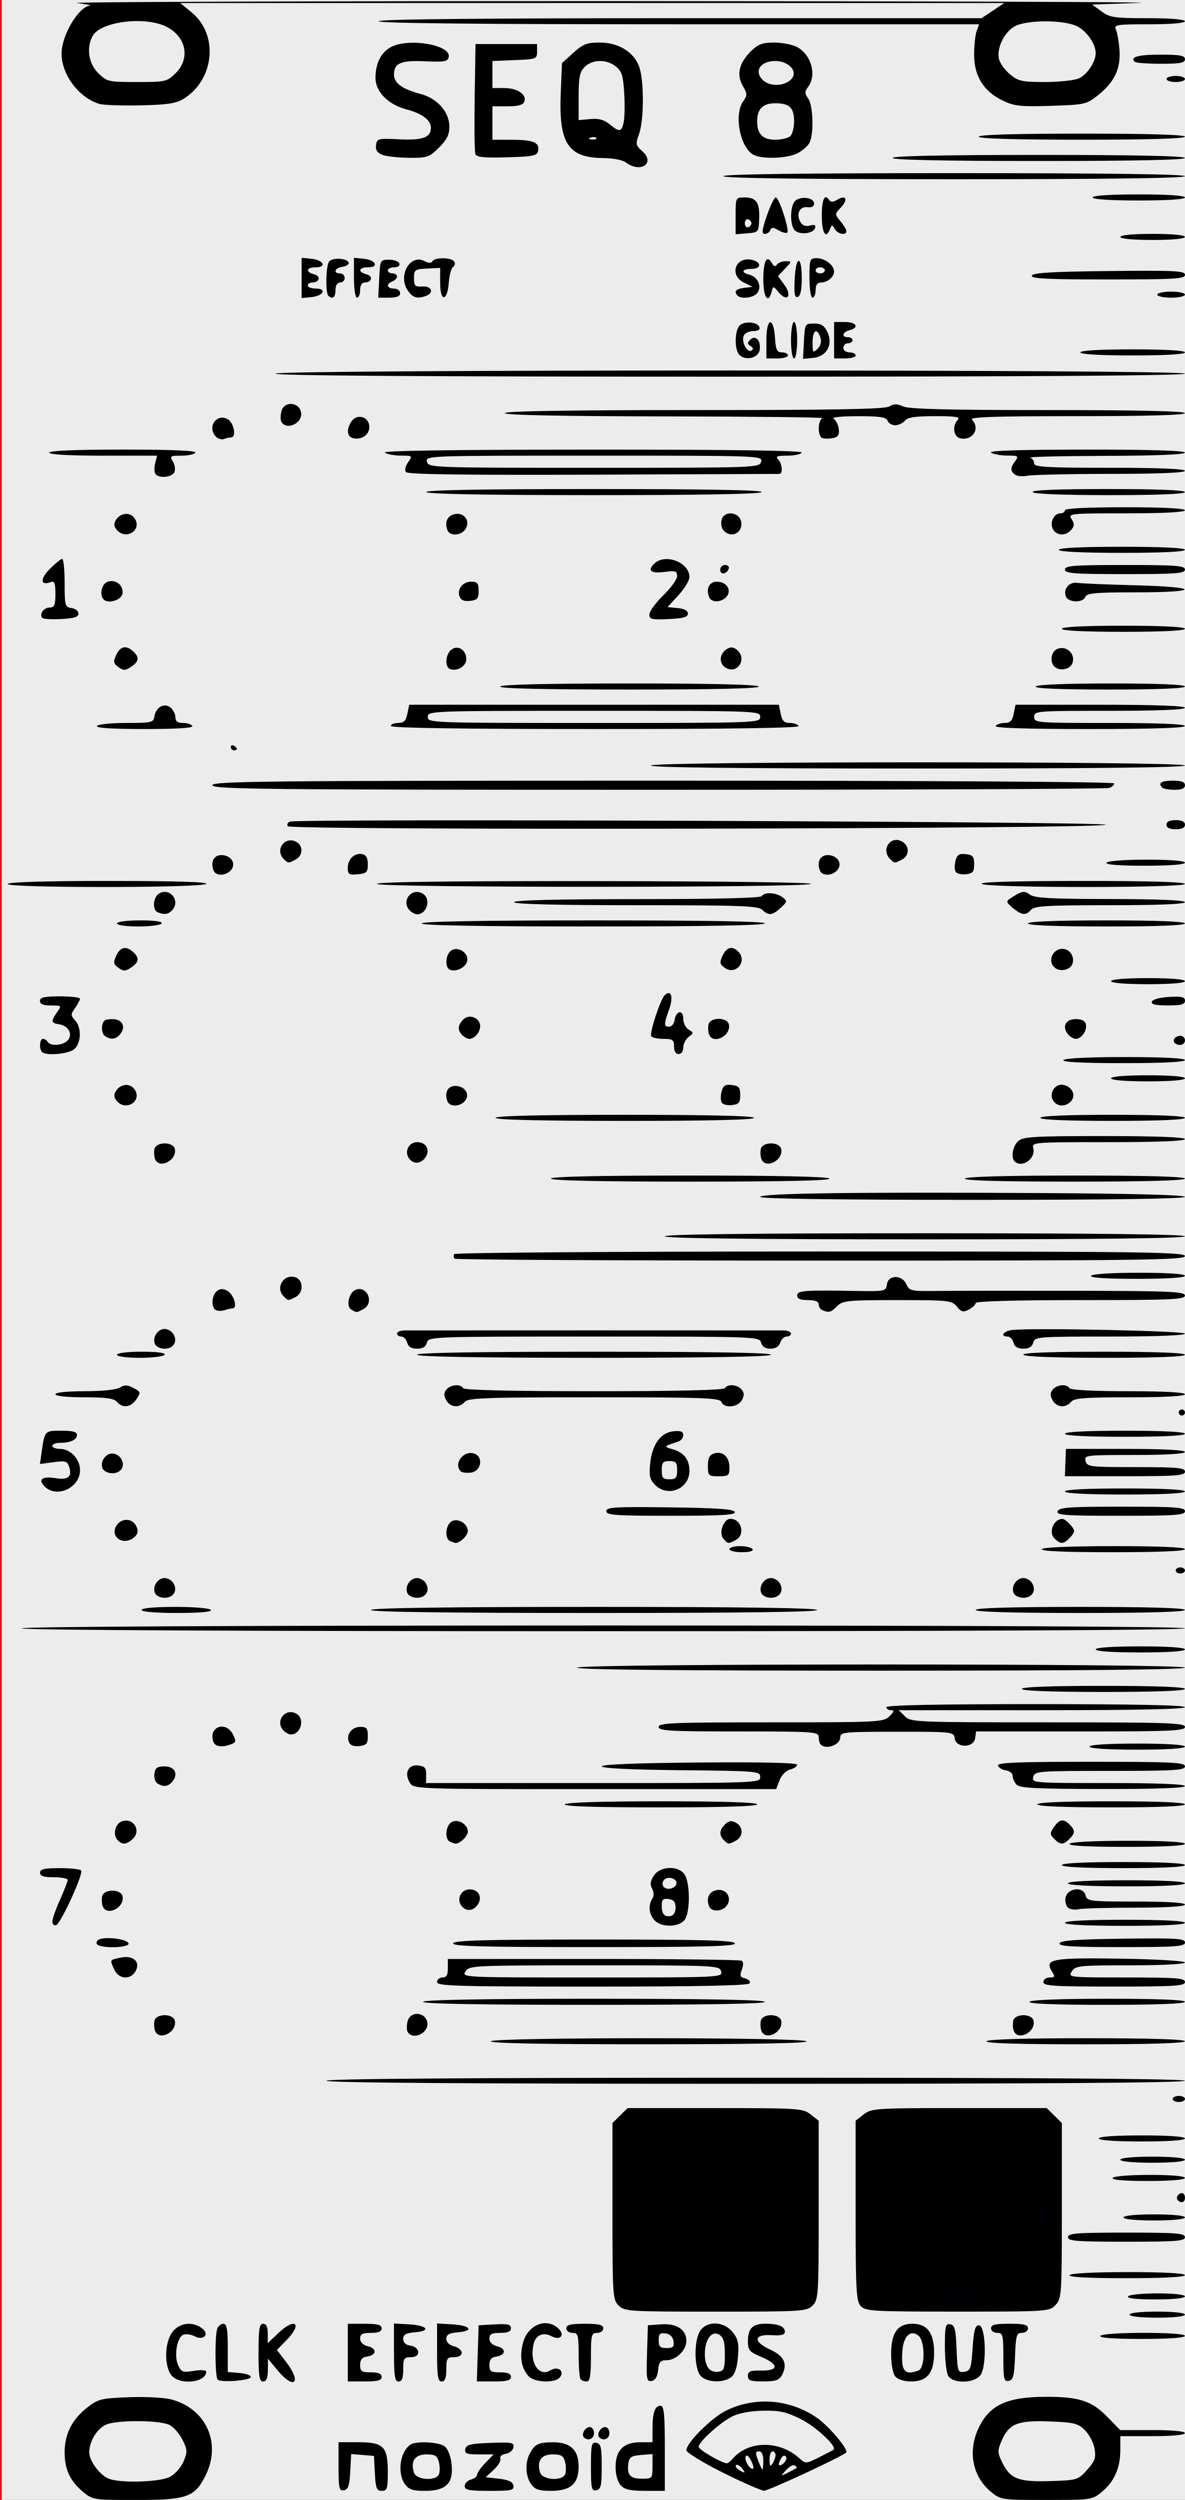 <?xml version="1.0" encoding="UTF-8" standalone="no"?>
<!-- Created with Inkscape (http://www.inkscape.org/) -->

<svg
   xmlns:dc="http://purl.org/dc/elements/1.1/"
   xmlns:cc="http://creativecommons.org/ns#"
   xmlns:rdf="http://www.w3.org/1999/02/22-rdf-syntax-ns#"
   xmlns:svg="http://www.w3.org/2000/svg"
   xmlns="http://www.w3.org/2000/svg"
   xmlns:xlink="http://www.w3.org/1999/xlink"
   xmlns:sodipodi="http://sodipodi.sourceforge.net/DTD/sodipodi-0.dtd"
   xmlns:inkscape="http://www.inkscape.org/namespaces/inkscape"
   width="60.96mm"
   height="128.5mm"
   version="1.1"
   viewBox="0 0 60.96 128.5"
   id="svg16"
   sodipodi:docname="nozori_84_SEQ8.svg"
   inkscape:version="0.92.3 (2405546, 2018-03-11)">
  <rect x="0" y="0" width="60.96" height="128.5" fill="#333333" stroke="none"/>
  <defs
     id="defs20">
    <linearGradient
       inkscape:collect="always"
       id="linearGradient4556">
      <stop
         style="stop-color:#000000;stop-opacity:1;"
         offset="0"
         id="stop4552" />
      <stop
         style="stop-color:#000000;stop-opacity:0;"
         offset="1"
         id="stop4554" />
    </linearGradient>
    <radialGradient
       inkscape:collect="always"
       xlink:href="#linearGradient4556"
       id="radialGradient4560"
       cx="30.633"
       cy="14.416"
       fx="30.633"
       fy="14.416"
       r="3.506"
       gradientTransform="matrix(1,0,0,0.975,0,0.358)"
       gradientUnits="userSpaceOnUse" />
  </defs>
  <sodipodi:namedview
     pagecolor="#ffffff"
     bordercolor="#666666"
     borderopacity="1"
     objecttolerance="10"
     gridtolerance="10"
     guidetolerance="10"
     inkscape:pageopacity="0"
     inkscape:pageshadow="2"
     inkscape:window-width="1920"
     inkscape:window-height="996"
     id="namedview18"
     showgrid="false"
     inkscape:zoom="1.4142136"
     inkscape:cx="-89.612209"
     inkscape:cy="242.27855"
     inkscape:window-x="0"
     inkscape:window-y="27"
     inkscape:window-maximized="1"
     inkscape:current-layer="layer16" />
  <g
     inkscape:groupmode="layer"
     id="layer3"
     inkscape:label="bg uniform"
     style="display:inline">
    <rect
       style="fill:#ececec;fill-opacity:1;fill-rule:nonzero;stroke:#f60000;stroke-width:0.247;stroke-opacity:1"
       id="rect48"
       width="61.164"
       height="128.89"
       x="-0.036"
       y="-0.142" />
    <rect
       style="fill:#000000;fill-opacity:1;fill-rule:nonzero;stroke:#00000a;stroke-width:0.265;stroke-opacity:1"
       id="rect1206"
       width="9.482"
       height="9.163"
       x="32.081"
       y="108.987" />
    <rect
       style="fill:#000000;fill-opacity:1;fill-rule:nonzero;stroke:#00000a;stroke-width:0.3;stroke-opacity:1"
       id="rect1208"
       width="9.035"
       height="8.956"
       x="44.699"
       y="109.009"
       ry="0" />
  </g>
  <g
     inkscape:groupmode="layer"
     id="layer16"
     inkscape:label="SEQ8"
     style="display:inline">
    <path
       style="fill:#000000;stroke-width:0.157"
       d="m 4.281,128.092 c -0.677,-0.562 -0.957,-1.159 -0.956,-2.042 3.009e-4,-0.934 0.376,-1.68 1.156,-2.294 0.56,-0.441 0.709,-0.479 2.137,-0.535 0.859,-0.034 1.829,0.017 2.201,0.116 1.779,0.472 2.578,2.229 1.767,3.882 -0.559,1.139 -0.956,1.282 -3.568,1.283 -2.19,6.3e-4 -2.256,-0.009 -2.737,-0.408 z m 4.447,-0.772 c 0.272,-0.139 0.58,-0.481 0.712,-0.793 0.21,-0.496 0.205,-0.603 -0.052,-1.12 -0.156,-0.315 -0.462,-0.66 -0.68,-0.766 -0.506,-0.248 -2.707,-0.256 -3.25,-0.012 -0.47,0.211 -0.866,0.863 -0.866,1.424 0,0.446 0.54,1.171 1.011,1.359 0.587,0.234 2.603,0.175 3.126,-0.091 z m 42.245,0.759 c -0.942,-0.781 -1.195,-2.061 -0.643,-3.247 0.559,-1.201 1.444,-1.622 3.423,-1.632 1.745,-0.008 2.401,0.201 3.204,1.023 l 0.67,0.686 h 1.665 c 1.005,0 1.665,0.062 1.665,0.156 0,0.094 -0.66,0.156 -1.662,0.156 h -1.662 v 0.708 c 0,0.92 -0.309,1.625 -0.941,2.149 -0.503,0.417 -0.536,0.422 -2.859,0.422 -2.324,0 -2.357,-0.005 -2.859,-0.422 z m 4.948,-1.122 c 0.403,-0.445 0.465,-0.617 0.388,-1.085 -0.05,-0.306 -0.273,-0.735 -0.496,-0.954 -0.363,-0.358 -0.551,-0.404 -1.829,-0.453 -1.645,-0.063 -2.088,0.119 -2.468,1.016 -0.209,0.494 -0.204,0.601 0.053,1.119 0.409,0.823 0.836,0.984 2.474,0.932 1.366,-0.043 1.41,-0.057 1.878,-0.573 z m -38.505,-0.162 v -1.261 h 1.005 c 1.311,0 1.529,0.219 1.529,1.535 0,0.851 -0.036,0.964 -0.309,0.964 -0.265,0 -0.316,-0.128 -0.356,-0.898 l -0.047,-0.898 -0.586,-0.048 -0.586,-0.048 -0.048,0.905 c -0.038,0.715 -0.106,0.916 -0.325,0.957 -0.245,0.046 -0.277,-0.092 -0.277,-1.209 z m 3.413,0.891 c -0.408,-0.574 -0.25,-1.675 0.292,-2.032 0.289,-0.19 1.44,-0.134 1.743,0.085 0.172,0.124 0.316,0.485 0.365,0.919 0.112,0.983 -0.279,1.375 -1.371,1.375 -0.629,0 -0.831,-0.068 -1.029,-0.347 z m 1.755,-0.512 c 0.05,-0.129 0.047,-0.41 -0.008,-0.625 -0.082,-0.321 -0.195,-0.39 -0.64,-0.39 -0.589,0 -0.829,0.352 -0.641,0.937 0.125,0.388 1.144,0.45 1.289,0.078 z m 1.324,0.61 c 0,-0.137 0.142,-0.286 0.317,-0.33 0.174,-0.045 0.317,-0.157 0.317,-0.25 0,-0.093 0.191,-0.365 0.425,-0.606 l 0.425,-0.438 h -0.754 c -0.632,0 -0.745,-0.044 -0.701,-0.273 0.044,-0.228 0.26,-0.281 1.291,-0.319 1.119,-0.041 1.233,-0.019 1.184,0.234 -0.03,0.154 -0.21,0.302 -0.4,0.329 -0.197,0.028 -0.314,0.132 -0.271,0.242 0.041,0.106 -0.112,0.365 -0.34,0.576 l -0.415,0.383 0.686,0.078 c 0.488,0.056 0.701,0.157 0.739,0.351 0.047,0.242 -0.094,0.273 -1.226,0.273 -1.064,0 -1.278,-0.042 -1.278,-0.249 z m 3.413,-0.098 c -0.291,-0.41 -0.319,-1.099 -0.064,-1.576 0.258,-0.483 0.441,-0.57 1.203,-0.573 0.886,-0.003 1.306,0.398 1.306,1.247 0,0.885 -0.412,1.249 -1.416,1.249 -0.629,0 -0.831,-0.068 -1.029,-0.347 z m 1.755,-0.512 c 0.05,-0.129 0.047,-0.41 -0.008,-0.625 -0.082,-0.321 -0.195,-0.39 -0.64,-0.39 -0.589,0 -0.829,0.352 -0.641,0.937 0.125,0.388 1.144,0.45 1.289,0.078 z m 1.324,-0.39 c 0,-1.127 0.032,-1.266 0.277,-1.219 0.234,0.044 0.277,0.232 0.277,1.219 0,0.987 -0.043,1.175 -0.277,1.219 -0.246,0.047 -0.277,-0.092 -0.277,-1.219 z m 1.529,0.964 c -0.156,-0.17 -0.262,-0.55 -0.262,-0.937 0,-0.861 0.412,-1.276 1.267,-1.276 h 0.633 v -0.69 c 0,-0.838 0.121,-1.184 0.413,-1.184 0.178,0 0.221,0.422 0.221,2.186 v 2.186 h -1.005 c -0.772,0 -1.065,-0.066 -1.267,-0.286 z m 1.638,-0.973 v -0.634 l -0.594,0.049 c -0.483,0.039 -0.603,0.116 -0.646,0.411 -0.087,0.608 0.082,0.808 0.68,0.808 0.548,0 0.559,-0.012 0.559,-0.634 z m 3.602,0.312 c -1.023,-0.511 -1.86,-1.025 -1.86,-1.141 0,-0.379 1.29,-1.666 2.039,-2.036 1.48,-0.729 3.256,-0.598 4.643,0.344 0.635,0.43 1.687,1.674 1.535,1.812 -0.246,0.224 -3.994,1.965 -4.217,1.959 -0.154,-0.004 -1.117,-0.427 -2.14,-0.938 z m 3.811,-0.23 c 0.028,-0.023 -0.016,-0.082 -0.098,-0.131 -0.081,-0.05 -0.282,0.059 -0.446,0.241 -0.297,0.33 -0.297,0.331 0.098,0.131 0.218,-0.11 0.418,-0.219 0.446,-0.241 z m -2.824,0.002 c -0.11,-0.131 -0.242,-0.197 -0.292,-0.148 -0.05,0.05 0.013,0.156 0.141,0.236 0.335,0.209 0.379,0.183 0.151,-0.088 z m 0.464,-0.412 c -0.125,-0.23 -0.223,-0.291 -0.265,-0.164 -0.07,0.206 0.269,0.72 0.394,0.597 0.038,-0.038 -0.02,-0.232 -0.128,-0.433 z m 0.647,0.025 c 0,-0.299 -0.081,-0.468 -0.224,-0.468 -0.183,0 -0.191,0.086 -0.044,0.468 0.099,0.258 0.199,0.468 0.224,0.468 0.024,0 0.044,-0.211 0.044,-0.468 z m 0.631,-0.273 c 0.001,-0.107 -0.069,-0.195 -0.156,-0.195 -0.087,0 -0.157,0.193 -0.156,0.429 0.002,0.335 0.036,0.378 0.156,0.195 0.084,-0.129 0.155,-0.322 0.156,-0.429 z m 0.535,0.083 c -0.059,-0.094 -0.151,-0.072 -0.233,0.057 -0.216,0.337 -0.163,0.502 0.095,0.291 0.13,-0.106 0.192,-0.263 0.139,-0.348 z m -2.741,0.102 c 0.79,-0.938 2.394,-0.955 3.418,-0.037 0.337,0.302 0.345,0.302 1.029,-0.039 0.379,-0.189 0.715,-0.365 0.745,-0.392 0.185,-0.161 -0.907,-1.181 -1.677,-1.565 -0.751,-0.375 -1.095,-0.453 -1.947,-0.438 -0.637,0.011 -1.246,0.123 -1.583,0.29 -0.629,0.313 -1.736,1.311 -1.736,1.566 0,0.146 1.147,0.819 1.445,0.848 0.055,0.005 0.192,-0.1 0.305,-0.235 z m -7.651,-1.098 c -0.154,-0.152 0.057,-0.531 0.296,-0.531 0.121,0 0.221,0.141 0.221,0.312 0,0.294 -0.308,0.425 -0.517,0.219 z m 0.792,0 c -0.154,-0.152 0.057,-0.531 0.296,-0.531 0.121,0 0.221,0.141 0.221,0.312 0,0.294 -0.308,0.425 -0.517,0.219 z M 8.796,122.065 c -0.363,-0.512 -0.319,-1.706 0.082,-2.208 0.371,-0.465 1.011,-0.545 1.502,-0.188 0.425,0.309 0.1,0.667 -0.377,0.416 -0.177,-0.093 -0.432,-0.128 -0.567,-0.077 -0.331,0.125 -0.496,1.084 -0.27,1.571 0.163,0.353 0.243,0.381 0.812,0.287 0.347,-0.058 0.631,-0.043 0.631,0.034 0,0.59 -1.418,0.72 -1.812,0.166 z m 2.4,0.25 c -0.137,-0.135 -0.151,-2.278 -0.017,-2.623 0.053,-0.136 0.195,-0.247 0.317,-0.247 0.17,0 0.221,0.284 0.221,1.24 v 1.24 l 0.594,0.049 c 0.327,0.027 0.594,0.119 0.594,0.205 0,0.18 -1.539,0.304 -1.708,0.137 z m 2.104,-1.386 c 0,-1.214 0.043,-1.483 0.237,-1.483 0.162,0 0.237,0.16 0.237,0.499 v 0.499 l 0.522,-0.499 c 0.897,-0.857 1.294,-0.521 0.426,0.361 l -0.477,0.485 0.472,0.615 c 0.829,1.081 0.418,1.466 -0.448,0.42 l -0.485,-0.586 -0.005,0.586 c -0.004,0.414 -0.075,0.586 -0.243,0.586 -0.194,0 -0.237,-0.269 -0.237,-1.483 z m 4.592,0 v -1.483 h 0.871 c 0.669,0 0.871,0.054 0.871,0.234 0,0.164 -0.167,0.234 -0.554,0.234 -0.438,0 -0.554,0.062 -0.554,0.295 0,0.187 0.149,0.332 0.407,0.396 0.476,0.118 0.435,0.457 -0.063,0.529 -0.245,0.035 -0.344,0.159 -0.344,0.429 0,0.33 0.073,0.379 0.554,0.379 0.387,0 0.554,0.071 0.554,0.234 0,0.18 -0.202,0.234 -0.871,0.234 h -0.871 z m 2.375,-0.008 v -1.491 l 0.794,0.047 c 0.937,0.056 1.128,0.338 0.275,0.408 -0.457,0.037 -0.594,0.116 -0.594,0.34 0,0.183 0.132,0.311 0.355,0.342 0.526,0.074 0.573,0.596 0.053,0.596 -0.37,0 -0.407,0.058 -0.407,0.625 0,0.451 -0.066,0.625 -0.237,0.625 -0.195,0 -0.237,-0.27 -0.237,-1.491 z m 2.217,0 v -1.491 l 0.794,0.047 c 0.937,0.056 1.128,0.338 0.275,0.408 -0.452,0.037 -0.594,0.117 -0.594,0.334 0,0.175 0.154,0.324 0.396,0.384 0.218,0.054 0.396,0.202 0.396,0.329 0,0.143 -0.152,0.231 -0.396,0.231 -0.356,0 -0.396,0.062 -0.396,0.625 0,0.451 -0.066,0.625 -0.237,0.625 -0.195,0 -0.237,-0.27 -0.237,-1.491 z m 2.092,0.047 0.046,-1.444 0.831,-0.047 c 0.666,-0.038 0.831,9.3e-4 0.831,0.195 0,0.173 -0.159,0.242 -0.554,0.242 -0.438,0 -0.554,0.062 -0.554,0.295 0,0.187 0.149,0.332 0.407,0.396 0.476,0.118 0.435,0.457 -0.063,0.529 -0.245,0.035 -0.344,0.159 -0.344,0.429 0,0.33 0.073,0.379 0.554,0.379 0.387,0 0.554,0.071 0.554,0.234 0,0.18 -0.203,0.234 -0.877,0.234 H 24.53 Z m 2.616,1.171 c -0.378,-0.413 -0.476,-1.019 -0.281,-1.733 0.252,-0.922 1.225,-1.298 1.826,-0.705 0.344,0.339 0.078,0.619 -0.366,0.384 -0.422,-0.223 -0.801,-0.068 -0.913,0.374 -0.244,0.96 0.253,1.754 0.864,1.378 0.383,-0.236 0.745,0.046 0.473,0.369 -0.255,0.303 -1.304,0.26 -1.602,-0.067 z m 2.681,0.169 c -0.058,-0.057 -0.106,-0.619 -0.106,-1.249 0,-1.041 -0.029,-1.145 -0.317,-1.145 -0.176,0 -0.317,-0.104 -0.317,-0.234 0,-0.182 0.211,-0.234 0.95,-0.234 0.739,0 0.95,0.052 0.95,0.234 0,0.13 -0.141,0.234 -0.317,0.234 -0.29,0 -0.317,0.104 -0.317,1.249 0,0.937 -0.053,1.249 -0.211,1.249 -0.116,0 -0.259,-0.047 -0.317,-0.104 z m 3.411,-1.328 0.046,-1.457 0.689,-0.049 c 0.795,-0.056 1.29,0.271 1.29,0.854 0,0.476 -0.529,0.991 -1.019,0.991 -0.319,0 -0.394,0.087 -0.435,0.506 -0.033,0.338 -0.144,0.524 -0.333,0.559 -0.258,0.048 -0.279,-0.076 -0.237,-1.404 z m 1.363,-0.637 c -0.033,-0.226 -0.178,-0.369 -0.407,-0.401 -0.29,-0.041 -0.356,0.025 -0.356,0.351 0,0.327 0.075,0.401 0.407,0.401 0.331,0 0.397,-0.065 0.356,-0.351 z m 1.399,1.783 c -0.346,-0.377 -0.356,-1.855 -0.016,-2.334 0.367,-0.516 1.212,-0.474 1.658,0.082 0.283,0.354 0.331,0.577 0.274,1.272 -0.048,0.582 -0.161,0.908 -0.362,1.054 -0.418,0.302 -1.244,0.262 -1.553,-0.075 z m 1.242,-1.103 c 0,-0.644 -0.067,-0.882 -0.286,-1.015 -0.389,-0.235 -0.743,0.239 -0.743,0.996 0,0.648 0.253,0.97 0.711,0.905 0.274,-0.039 0.319,-0.162 0.319,-0.887 z m 1.187,1.101 c 0,-0.234 0.12,-0.284 0.657,-0.273 0.924,0.019 0.957,-0.308 0.069,-0.684 -0.655,-0.277 -0.726,-0.358 -0.726,-0.828 0,-0.654 0.24,-0.896 0.89,-0.896 0.669,0 1.01,0.138 1.01,0.41 0,0.161 -0.178,0.209 -0.667,0.178 -0.939,-0.059 -0.986,0.33 -0.089,0.741 0.727,0.333 0.914,0.743 0.603,1.317 -0.139,0.257 -0.329,0.32 -0.96,0.32 -0.657,0 -0.786,-0.047 -0.786,-0.287 z m 7.582,0.032 c -0.126,-0.15 -0.215,-0.628 -0.215,-1.158 0,-1.088 0.331,-1.554 1.103,-1.554 0.753,0 1.108,0.476 1.108,1.483 0,1.049 -0.349,1.483 -1.193,1.483 -0.352,0 -0.676,-0.103 -0.804,-0.255 z m 1.192,-0.308 c 0.348,-0.132 0.348,-1.505 -3.17e-4,-1.79 -0.405,-0.331 -0.771,0.016 -0.828,0.786 -0.077,1.036 0.118,1.272 0.828,1.003 z m 1.523,0.261 c -0.09,-0.166 -0.164,-0.839 -0.164,-1.495 0,-1.052 0.033,-1.187 0.277,-1.141 0.231,0.043 0.285,0.256 0.324,1.271 0.044,1.156 0.064,1.216 0.396,1.169 0.316,-0.044 0.357,-0.16 0.429,-1.22 0.061,-0.902 0.134,-1.171 0.317,-1.171 0.374,0 0.426,2.198 0.062,2.595 -0.374,0.408 -1.417,0.402 -1.64,-0.008 z m 2.844,-0.936 c 0,-1.156 -0.026,-1.261 -0.317,-1.261 -0.176,0 -0.317,-0.104 -0.317,-0.234 0,-0.182 0.211,-0.234 0.95,-0.234 0.739,0 0.95,0.052 0.95,0.234 0,0.129 -0.14,0.234 -0.31,0.234 -0.277,0 -0.315,0.128 -0.356,1.208 -0.038,1.005 -0.093,1.217 -0.323,1.261 -0.245,0.046 -0.277,-0.092 -0.277,-1.208 z m 4.987,-1.104 c 0.057,-0.092 0.978,-0.156 2.226,-0.156 1.313,0 2.128,0.06 2.128,0.156 0,0.097 -0.848,0.156 -2.226,0.156 -1.444,0 -2.192,-0.055 -2.128,-0.156 z m 1.504,-1.093 c 0,-0.092 0.581,-0.156 1.425,-0.156 0.844,0 1.425,0.064 1.425,0.156 0,0.092 -0.581,0.156 -1.425,0.156 -0.844,0 -1.425,-0.064 -1.425,-0.156 z m -26.283,-0.468 c -0.302,-0.298 -0.317,-0.52 -0.317,-4.847 v -4.535 l 0.389,-0.383 0.389,-0.383 h 4.498 c 4.311,0 4.516,0.013 4.916,0.324 l 0.417,0.324 v 4.595 c 0,4.387 -0.014,4.609 -0.317,4.907 -0.302,0.298 -0.528,0.312 -4.987,0.312 -4.46,0 -4.685,-0.014 -4.987,-0.312 z m 6.581,-0.73 c 1.157,-0.389 2.346,-1.621 2.69,-2.79 0.992,-3.365 -2.168,-6.59 -5.516,-5.631 -1.268,0.363 -2.147,1.087 -2.781,2.288 -0.495,0.939 -0.527,1.088 -0.463,2.179 0.08,1.357 0.425,2.133 1.335,2.997 1.234,1.173 3.018,1.533 4.734,0.957 z m 5.873,0.757 c -0.231,-0.252 -0.262,-0.826 -0.262,-4.907 v -4.621 l 0.417,-0.324 c 0.4,-0.31 0.604,-0.324 4.916,-0.324 h 4.498 l 0.389,0.383 0.389,0.383 v 4.506 c 0,4.319 -0.013,4.52 -0.323,4.847 -0.318,0.337 -0.391,0.342 -5.042,0.342 -4.371,0 -4.739,-0.021 -4.981,-0.286 z m 6.394,-0.672 c 1.005,-0.297 2.074,-1.215 2.604,-2.237 1.143,-2.204 0.21,-4.853 -2.1,-5.968 -1.771,-0.855 -3.977,-0.451 -5.231,0.957 -0.773,0.868 -1.023,1.477 -1.102,2.68 -0.142,2.164 0.884,3.776 2.888,4.537 0.628,0.238 2.185,0.255 2.943,0.031 z m 7.356,0.176 c 0.054,-0.086 0.735,-0.156 1.514,-0.156 0.838,0 1.416,0.064 1.416,0.156 0,0.093 -0.61,0.156 -1.514,0.156 -0.969,0 -1.478,-0.056 -1.416,-0.156 z m -3.008,-1.093 c 0.06,-0.095 1.242,-0.156 3.018,-0.156 1.841,0 2.92,0.058 2.92,0.156 0,0.099 -1.111,0.156 -3.018,0.156 -1.971,0 -2.984,-0.054 -2.92,-0.156 z m -0.079,-1.952 c 0,-0.2 0.44,-0.234 3.008,-0.234 2.569,0 3.008,0.034 3.008,0.234 0,0.2 -0.44,0.234 -3.008,0.234 -2.569,0 -3.008,-0.034 -3.008,-0.234 z m 2.85,-1.015 c 0,-0.094 0.633,-0.156 1.583,-0.156 0.95,0 1.583,0.062 1.583,0.156 0,0.094 -0.633,0.156 -1.583,0.156 -0.95,0 -1.583,-0.062 -1.583,-0.156 z m 2.802,-0.881 c -0.126,-0.125 0.017,-0.369 0.216,-0.369 0.082,0 0.149,0.105 0.149,0.234 0,0.241 -0.187,0.31 -0.365,0.134 z m -3.356,-1.149 c 0.056,-0.089 0.872,-0.156 1.909,-0.156 1.102,0 1.811,0.061 1.811,0.156 0,0.096 -0.742,0.156 -1.909,0.156 -1.233,0 -1.875,-0.055 -1.811,-0.156 z m 0.396,-0.937 c 0,-0.094 0.66,-0.156 1.662,-0.156 1.003,0 1.662,0.062 1.662,0.156 0,0.094 -0.66,0.156 -1.662,0.156 -1.003,0 -1.662,-0.062 -1.662,-0.156 z m -1.108,-1.093 c 0,-0.097 0.844,-0.156 2.217,-0.156 1.372,0 2.217,0.059 2.217,0.156 0,0.097 -0.844,0.156 -2.217,0.156 -1.372,0 -2.217,-0.059 -2.217,-0.156 z m 3.8,-2.03 c 0,-0.086 0.142,-0.156 0.317,-0.156 0.174,0 0.317,0.07 0.317,0.156 0,0.086 -0.142,0.156 -0.317,0.156 -0.174,0 -0.317,-0.07 -0.317,-0.156 z M 16.783,106.954 c 0,-0.103 7.468,-0.156 22.087,-0.156 14.619,0 22.087,0.053 22.087,0.156 0,0.103 -7.468,0.156 -22.087,0.156 -14.619,0 -22.087,-0.053 -22.087,-0.156 z m 8.471,-2.03 c 0.131,-0.209 15.901,-0.209 16.229,0 0.155,0.099 -2.639,0.152 -8.045,0.154 -5.482,0.002 -8.249,-0.05 -8.184,-0.154 z m 25.492,0 c 0.062,-0.099 1.954,-0.156 5.155,-0.156 3.266,0 5.057,0.055 5.057,0.156 0,0.101 -1.824,0.156 -5.155,0.156 -3.396,0 -5.122,-0.053 -5.057,-0.156 z M 7.977,104.387 c -0.048,-0.124 -0.063,-0.352 -0.032,-0.507 0.077,-0.394 0.974,-0.396 1.051,-0.002 0.114,0.582 -0.811,1.044 -1.019,0.509 z m 12.996,0.06 c -0.057,-0.091 -0.059,-0.341 -0.004,-0.556 0.138,-0.542 0.933,-0.48 1.013,0.079 0.077,0.534 -0.733,0.917 -1.009,0.477 z m 18.196,-0.06 c -0.048,-0.124 -0.063,-0.352 -0.032,-0.507 0.077,-0.394 0.974,-0.396 1.051,-0.002 0.114,0.582 -0.811,1.044 -1.019,0.509 z m 12.983,0 c -0.048,-0.124 -0.063,-0.352 -0.032,-0.507 0.077,-0.394 0.974,-0.396 1.051,-0.002 0.114,0.582 -0.811,1.044 -1.019,0.509 z m -30.382,-1.492 c 0.063,-0.101 3.165,-0.156 8.787,-0.156 5.622,0 8.724,0.055 8.787,0.156 0.065,0.103 -2.904,0.156 -8.787,0.156 -5.883,0 -8.852,-0.053 -8.787,-0.156 z m 31.192,0 c 0.061,-0.097 1.585,-0.156 4.047,-0.156 2.527,0 3.949,0.056 3.949,0.156 0,0.1 -1.455,0.156 -4.047,0.156 -2.658,0 -4.013,-0.054 -3.949,-0.156 z m -30.479,-1.015 c 0,-0.129 0.125,-0.234 0.279,-0.234 0.205,0 0.278,-0.125 0.277,-0.475 l -0.002,-0.475 7.483,-0.002 c 4.116,-9.3e-4 7.551,0.04 7.634,0.09 0.092,0.056 0.095,0.235 0.008,0.461 -0.117,0.305 -0.086,0.384 0.18,0.452 0.177,0.046 0.276,0.158 0.218,0.25 -0.072,0.115 -2.602,0.167 -8.091,0.167 -6.994,0 -7.986,-0.029 -7.986,-0.234 z m 14.613,-0.546 c -0.081,-0.306 -0.216,-0.312 -6.518,-0.312 -6.264,0 -6.44,0.008 -6.633,0.312 -0.197,0.31 -0.158,0.312 6.518,0.312 6.638,0 6.715,-0.004 6.633,-0.312 z m 16.579,0.546 c 0,-0.13 0.141,-0.234 0.318,-0.234 0.278,0 0.293,-0.039 0.122,-0.31 -0.404,-0.639 0.004,-0.714 3.558,-0.657 1.872,0.03 3.285,0.115 3.285,0.197 0,0.083 -1.192,0.145 -2.812,0.145 -2.64,0 -2.824,0.019 -3.01,0.312 -0.195,0.308 -0.158,0.312 2.812,0.312 2.57,0 3.01,0.034 3.01,0.234 0,0.201 -0.51,0.234 -3.642,0.234 -3.131,0 -3.642,-0.033 -3.642,-0.234 z M 5.884,101.248 c -0.242,-0.525 -0.255,-0.499 0.309,-0.621 0.654,-0.142 1.047,0.204 0.784,0.688 -0.254,0.468 -0.863,0.43 -1.093,-0.067 z M 4.987,99.927 c -0.054,-0.086 0.005,-0.197 0.132,-0.245 0.384,-0.145 1.423,-0.002 1.492,0.207 0.08,0.242 -1.474,0.278 -1.625,0.038 z m 18.328,-0.038 c 0.051,-0.152 1.642,-0.195 7.244,-0.195 5.601,0 7.192,0.043 7.244,0.195 0.052,0.154 -1.466,0.195 -7.244,0.195 -5.777,0 -7.296,-0.041 -7.244,-0.195 z m 31.192,0 c 0.049,-0.146 0.876,-0.206 3.259,-0.237 2.771,-0.037 3.193,-0.011 3.193,0.195 0,0.205 -0.448,0.237 -3.259,0.237 -2.537,0 -3.244,-0.043 -3.193,-0.195 z M 2.692,98.774 c 0,-0.134 0.178,-0.64 0.396,-1.125 0.218,-0.485 0.396,-0.944 0.396,-1.019 0,-0.075 -0.321,-0.137 -0.712,-0.137 -0.528,0 -0.712,-0.061 -0.712,-0.234 0,-0.184 0.219,-0.234 1.02,-0.234 0.561,0 1.055,0.056 1.098,0.125 0.114,0.183 -1.053,2.726 -1.287,2.803 -0.109,0.036 -0.198,-0.044 -0.198,-0.178 z m 30.979,-0.069 c -0.289,-0.315 -0.335,-0.764 -0.112,-1.111 0.089,-0.139 0.084,-0.338 -0.014,-0.518 -0.116,-0.214 -0.091,-0.394 0.094,-0.672 0.309,-0.465 1.179,-0.525 1.541,-0.107 0.335,0.387 0.345,2.06 0.014,2.42 -0.33,0.359 -1.188,0.352 -1.523,-0.012 z M 34.754,98.052 c 0,-0.284 -0.096,-0.402 -0.356,-0.438 -0.285,-0.04 -0.356,0.026 -0.356,0.325 0,0.45 0.137,0.61 0.467,0.548 0.143,-0.027 0.245,-0.208 0.245,-0.435 z m 0.04,-1.208 c 0.087,-0.256 -0.41,-0.439 -0.622,-0.23 -0.091,0.09 -0.115,0.244 -0.054,0.342 0.14,0.223 0.588,0.149 0.676,-0.112 z m 19.99,1.991 c 0,-0.099 1.135,-0.156 3.087,-0.156 1.953,0 3.087,0.057 3.087,0.156 0,0.099 -1.135,0.156 -3.087,0.156 -1.953,0 -3.087,-0.057 -3.087,-0.156 z M 5.286,97.985 c -0.048,-0.124 -0.063,-0.352 -0.032,-0.507 0.077,-0.394 0.974,-0.396 1.051,-0.002 0.114,0.582 -0.811,1.044 -1.019,0.509 z m 18.476,0.005 c -0.299,-0.355 -0.061,-0.873 0.4,-0.873 0.446,0 0.665,0.391 0.428,0.763 -0.219,0.343 -0.59,0.392 -0.828,0.11 z m 12.716,-0.005 c -0.17,-0.438 0.015,-0.789 0.442,-0.838 0.489,-0.056 0.76,0.458 0.441,0.836 -0.245,0.292 -0.77,0.293 -0.883,0.002 z m 18.49,0.092 c -0.116,-0.075 -0.188,-0.304 -0.158,-0.509 0.074,-0.513 0.905,-0.633 1.034,-0.15 0.082,0.31 0.189,0.324 2.601,0.324 1.571,0 2.515,0.059 2.515,0.156 0,0.098 -0.965,0.157 -2.573,0.158 -1.415,0.001 -2.715,0.037 -2.89,0.08 -0.174,0.043 -0.412,0.016 -0.528,-0.059 z m -0.026,-1.272 c 0,-0.099 1.108,-0.156 3.008,-0.156 1.9,0 3.008,0.058 3.008,0.156 0,0.099 -1.108,0.156 -3.008,0.156 -1.9,0 -3.008,-0.058 -3.008,-0.156 z m -0.317,-0.937 c 0,-0.099 1.161,-0.156 3.167,-0.156 2.006,0 3.167,0.057 3.167,0.156 0,0.099 -1.161,0.156 -3.167,0.156 -2.006,0 -3.167,-0.057 -3.167,-0.156 z m 0.396,-1.093 c 0.06,-0.095 1.242,-0.156 3.018,-0.156 1.841,0 2.92,0.058 2.92,0.156 0,0.099 -1.111,0.156 -3.018,0.156 -1.971,0 -2.984,-0.054 -2.92,-0.156 z M 6.023,94.549 c -0.226,-0.269 -0.09,-0.801 0.237,-0.925 0.598,-0.226 1.034,0.484 0.558,0.909 -0.339,0.303 -0.55,0.307 -0.795,0.016 z m 17.133,0.123 c -0.27,-0.107 -0.25,-0.752 0.029,-0.981 0.306,-0.25 0.881,0.05 0.881,0.46 0,0.244 -0.454,0.664 -0.663,0.612 -0.028,-0.007 -0.139,-0.048 -0.248,-0.091 z m 14.084,-0.084 c -0.258,-0.254 -0.239,-0.523 0.059,-0.816 0.188,-0.185 0.323,-0.205 0.554,-0.084 0.394,0.208 0.393,0.718 -6.33e-4,0.926 -0.382,0.201 -0.382,0.201 -0.612,-0.026 z m 16.993,-0.065 c -0.221,-0.218 -0.226,-0.296 -0.037,-0.577 0.294,-0.436 0.501,-0.483 0.806,-0.181 0.32,0.315 0.321,0.456 0.007,0.765 -0.314,0.31 -0.456,0.308 -0.776,-0.007 z M 29.054,92.746 c 0.062,-0.099 1.902,-0.156 4.997,-0.156 3.16,0 4.899,0.055 4.899,0.156 0,0.101 -1.771,0.156 -4.997,0.156 -3.291,0 -4.963,-0.053 -4.899,-0.156 z m 24.304,0 c 0,-0.1 1.372,-0.156 3.8,-0.156 2.428,0 3.8,0.056 3.8,0.156 0,0.1 -1.372,0.156 -3.8,0.156 -2.428,0 -3.8,-0.056 -3.8,-0.156 z M 21.089,91.643 c -0.31,-0.49 -0.093,-0.955 0.418,-0.897 0.345,0.039 0.421,0.127 0.416,0.477 l -0.006,0.429 h 8.596 c 8.466,0 8.596,-0.005 8.596,-0.31 0,-0.3 -0.131,-0.311 -4.077,-0.351 -2.584,-0.026 -4.077,-0.099 -4.077,-0.198 0,-0.1 1.809,-0.171 5.027,-0.197 3.257,-0.027 5.027,0.013 5.027,0.114 0,0.085 -0.164,0.196 -0.365,0.246 -0.211,0.052 -0.439,0.283 -0.54,0.549 l -0.176,0.459 H 30.61 c -9.24,0 -9.319,-0.003 -9.521,-0.322 z m 31.201,0.088 c -0.109,-0.122 -0.198,-0.325 -0.198,-0.452 0,-0.126 -0.155,-0.252 -0.344,-0.28 -0.189,-0.027 -0.373,-0.138 -0.409,-0.245 -0.051,-0.153 0.974,-0.195 4.777,-0.195 4.199,0 4.842,0.031 4.842,0.234 0,0.202 -0.535,0.234 -3.861,0.234 -3.728,0 -3.864,0.011 -3.944,0.312 -0.081,0.306 -0.005,0.312 3.861,0.312 2.523,0 3.944,0.056 3.944,0.156 0,0.1 -1.513,0.154 -4.235,0.15 -3.454,-0.005 -4.272,-0.047 -4.433,-0.228 z M 8.101,91.672 C 7.984,91.599 7.913,91.372 7.942,91.167 7.985,90.869 8.091,90.794 8.469,90.794 c 0.525,0 0.722,0.396 0.392,0.788 -0.215,0.256 -0.449,0.283 -0.76,0.09 z M 56.05,89.779 c 0,-0.097 0.924,-0.156 2.454,-0.156 1.531,0 2.454,0.059 2.454,0.156 0,0.097 -0.924,0.156 -2.454,0.156 -1.531,0 -2.454,-0.059 -2.454,-0.156 z M 10.986,89.554 c -0.301,-0.774 0.622,-1.143 0.998,-0.4 0.17,0.335 0.159,0.405 -0.074,0.496 -0.457,0.179 -0.831,0.14 -0.923,-0.097 z m 6.959,-0.02 c -0.148,-0.38 0.155,-0.77 0.598,-0.77 0.315,0 0.379,0.079 0.379,0.468 0,0.395 -0.068,0.476 -0.436,0.518 -0.297,0.034 -0.469,-0.035 -0.54,-0.216 z m 24.277,0.141 c -0.058,-0.057 -0.106,-0.233 -0.106,-0.39 0,-0.27 -0.23,-0.286 -4.117,-0.286 -3.554,0 -4.117,-0.032 -4.117,-0.234 0,-0.204 0.748,-0.234 5.779,-0.234 5.568,0 5.791,-0.011 6.096,-0.312 0.246,-0.243 0.264,-0.312 0.079,-0.312 -0.131,0 -0.237,-0.07 -0.237,-0.156 0,-0.102 2.665,-0.156 7.679,-0.156 5.014,0 7.679,0.054 7.679,0.156 0,0.102 -2.56,0.156 -7.362,0.156 h -7.362 l 0.317,0.312 c 0.307,0.303 0.528,0.312 7.362,0.312 6.157,0 7.046,0.03 7.046,0.234 0,0.204 -0.702,0.234 -5.372,0.234 H 50.214 l -0.051,0.351 c -0.073,0.505 -0.977,0.512 -1.05,0.008 -0.049,-0.34 -0.082,-0.344 -2.969,-0.344 -2.731,0 -2.919,0.019 -2.919,0.288 0,0.384 -0.72,0.652 -1.003,0.373 z M 14.598,88.967 c -0.473,-0.466 0.052,-1.196 0.637,-0.887 0.467,0.246 0.256,1.074 -0.273,1.074 -0.096,0 -0.26,-0.084 -0.364,-0.187 z m 37.968,-2.155 c 0,-0.1 1.504,-0.156 4.196,-0.156 2.692,0 4.196,0.056 4.196,0.156 0,0.1 -1.504,0.156 -4.196,0.156 -2.692,0 -4.196,-0.056 -4.196,-0.156 z M 29.687,85.719 c 0.135,-0.216 31.271,-0.216 31.271,0 0,0.103 -5.334,0.156 -15.684,0.156 -10.416,0 -15.651,-0.052 -15.586,-0.156 z m 26.679,-0.937 c 0,-0.097 0.871,-0.156 2.296,-0.156 1.425,0 2.296,0.059 2.296,0.156 0,0.097 -0.871,0.156 -2.296,0.156 -1.425,0 -2.296,-0.059 -2.296,-0.156 z M 1.108,83.7 c 0,-0.09 11.482,-0.146 29.925,-0.147 18.578,-6.24e-4 29.925,0.055 29.925,0.146 0,0.091 -11.348,0.147 -29.925,0.147 -18.444,0 -29.925,-0.056 -29.925,-0.146 z M 7.283,82.753 c 0,-0.095 0.683,-0.156 1.732,-0.156 0.984,0 1.775,0.067 1.83,0.156 0.063,0.101 -0.553,0.156 -1.732,0.156 -1.115,0 -1.83,-0.061 -1.83,-0.156 z m 11.796,0 c 0.064,-0.102 4.062,-0.156 11.479,-0.156 7.417,0 11.415,0.054 11.479,0.156 0.065,0.104 -3.801,0.156 -11.479,0.156 -7.678,0 -11.544,-0.053 -11.479,-0.156 z m 31.112,0 c 0,-0.101 1.9,-0.156 5.383,-0.156 3.483,0 5.383,0.055 5.383,0.156 0,0.101 -1.9,0.156 -5.383,0.156 -3.483,0 -5.383,-0.055 -5.383,-0.156 z M 7.966,81.873 c -0.131,-0.337 0.15,-0.759 0.505,-0.759 0.155,0 0.355,0.113 0.443,0.252 0.242,0.378 0.018,0.763 -0.443,0.763 -0.23,0 -0.449,-0.111 -0.505,-0.255 z m 12.983,0 c -0.131,-0.337 0.15,-0.759 0.505,-0.759 0.155,0 0.355,0.113 0.443,0.252 0.242,0.378 0.018,0.763 -0.443,0.763 -0.23,0 -0.449,-0.111 -0.505,-0.255 z m 18.208,0 c -0.131,-0.337 0.15,-0.759 0.505,-0.759 0.155,0 0.355,0.113 0.443,0.252 0.242,0.378 0.018,0.763 -0.443,0.763 -0.23,0 -0.449,-0.111 -0.505,-0.255 z m 12.983,0 c -0.131,-0.337 0.15,-0.759 0.505,-0.759 0.155,0 0.355,0.113 0.443,0.252 0.242,0.378 0.018,0.763 -0.443,0.763 -0.23,0 -0.449,-0.111 -0.505,-0.255 z m 8.343,-1.15 c 0,-0.086 0.107,-0.156 0.237,-0.156 0.131,0 0.237,0.07 0.237,0.156 0,0.086 -0.107,0.156 -0.237,0.156 -0.131,0 -0.237,-0.07 -0.237,-0.156 z M 37.525,79.63 c 0,-0.086 0.245,-0.156 0.545,-0.156 0.3,0 0.589,0.07 0.643,0.156 0.059,0.094 -0.157,0.156 -0.545,0.156 -0.353,0 -0.643,-0.07 -0.643,-0.156 z m 16.071,0 c 0.061,-0.097 1.479,-0.156 3.73,-0.156 2.316,0 3.632,0.057 3.632,0.156 0,0.1 -1.349,0.156 -3.73,0.156 -2.446,0 -3.696,-0.054 -3.632,-0.156 z M 6.098,79.105 c -0.507,-0.365 0.021,-1.167 0.619,-0.941 0.265,0.1 0.447,0.497 0.321,0.699 -0.203,0.324 -0.661,0.442 -0.939,0.242 z m 17.058,0.11 c -0.27,-0.107 -0.25,-0.752 0.029,-0.981 0.306,-0.25 0.881,0.05 0.881,0.46 0,0.244 -0.454,0.664 -0.663,0.612 -0.028,-0.007 -0.139,-0.048 -0.248,-0.091 z m 14.048,-0.135 c -0.24,-0.285 0.022,-1.01 0.365,-1.01 0.577,0 0.79,0.82 0.283,1.087 -0.394,0.208 -0.409,0.206 -0.648,-0.077 z m 17.043,1.05e-4 c -0.323,-0.319 -0.05,-0.998 0.406,-1.008 0.152,-0.003 0.605,0.462 0.605,0.622 0,0.074 -0.112,0.244 -0.249,0.379 -0.311,0.307 -0.457,0.308 -0.762,0.007 z m -23.056,-1.404 c 0,-0.206 0.431,-0.232 3.272,-0.195 2.446,0.032 3.289,0.091 3.338,0.237 0.051,0.152 -0.672,0.195 -3.272,0.195 -2.882,0 -3.338,-0.032 -3.338,-0.237 z m 23.218,0.003 c 0.077,-0.198 0.596,-0.234 3.32,-0.234 2.765,0 3.229,0.034 3.229,0.234 0,0.201 -0.474,0.234 -3.32,0.234 -2.886,0 -3.308,-0.031 -3.229,-0.234 z m 0.374,-1.015 c 0,-0.099 1.135,-0.156 3.087,-0.156 1.953,0 3.087,0.057 3.087,0.156 0,0.099 -1.135,0.156 -3.087,0.156 -1.953,0 -3.087,-0.057 -3.087,-0.156 z M 2.306,76.417 C 1.935,76.051 2.156,75.87 2.84,75.977 3.513,76.083 3.723,75.913 3.556,75.394 3.462,75.103 3.367,75.075 2.753,75.158 l -0.697,0.094 0.094,-0.661 c 0.149,-1.048 0.152,-1.051 1.012,-1.051 0.575,0 0.797,0.06 0.797,0.217 0,0.252 -0.337,0.407 -0.884,0.407 -0.211,0 -0.383,0.07 -0.383,0.156 0,0.086 0.178,0.156 0.396,0.156 0.537,0 1.029,0.522 1.029,1.093 0,0.903 -1.19,1.459 -1.811,0.846 z M 33.707,76.333 c -0.277,-0.274 -0.322,-0.463 -0.26,-1.105 0.096,-0.98 0.541,-1.594 1.204,-1.659 0.372,-0.036 0.499,0.014 0.499,0.2 0,0.137 -0.125,0.289 -0.277,0.337 -0.73,0.232 -0.746,0.255 -0.277,0.387 0.583,0.164 0.871,0.53 0.871,1.107 0,0.929 -1.098,1.386 -1.76,0.733 z m 1.127,-0.763 c 0,-0.396 -0.062,-0.468 -0.396,-0.468 -0.334,0 -0.396,0.073 -0.396,0.468 0,0.396 0.062,0.468 0.396,0.468 0.334,0 0.396,-0.073 0.396,-0.468 z m 1.583,-0.224 c 0,-0.403 0.08,-0.561 0.324,-0.637 0.44,-0.138 0.784,0.18 0.784,0.724 0,0.409 -0.049,0.449 -0.554,0.449 -0.526,0 -0.554,-0.028 -0.554,-0.536 z m 18.391,-0.167 0.027,-0.703 h 3.062 c 1.936,0 3.062,0.057 3.062,0.156 0,0.098 -0.971,0.156 -2.598,0.156 -2.52,0 -2.595,0.009 -2.515,0.312 0.078,0.296 0.216,0.312 2.598,0.312 2.13,0 2.515,0.036 2.515,0.234 0,0.2 -0.449,0.234 -3.089,0.234 H 54.781 Z M 5.274,75.471 c -0.131,-0.337 0.15,-0.759 0.505,-0.759 0.155,0 0.355,0.113 0.443,0.252 0.242,0.378 0.018,0.763 -0.443,0.763 -0.23,0 -0.449,-0.111 -0.505,-0.255 z m 18.43,0.159 c -0.39,-0.385 0.133,-1.089 0.68,-0.917 0.505,0.158 0.376,0.92 -0.166,0.983 -0.221,0.025 -0.453,-0.004 -0.515,-0.065 z M 54.783,73.697 c 0,-0.099 1.135,-0.156 3.087,-0.156 1.953,0 3.087,0.057 3.087,0.156 0,0.099 -1.135,0.156 -3.087,0.156 -1.953,0 -3.087,-0.057 -3.087,-0.156 z m 5.858,-1.093 c 0,-0.086 0.071,-0.156 0.158,-0.156 0.087,0 0.158,0.07 0.158,0.156 0,0.086 -0.071,0.156 -0.158,0.156 -0.087,0 -0.158,-0.07 -0.158,-0.156 z M 6.017,72.057 C 5.867,71.88 5.461,71.823 4.335,71.823 c -0.884,0 -1.485,-0.063 -1.485,-0.156 0,-0.093 0.608,-0.156 1.506,-0.156 0.898,0 1.629,-0.076 1.811,-0.188 0.24,-0.148 0.388,-0.144 0.7,0.021 0.374,0.197 0.382,0.229 0.15,0.578 -0.28,0.421 -0.711,0.479 -1.001,0.135 z m 16.936,-0.088 c -0.13,-0.239 -0.126,-0.38 0.014,-0.546 0.217,-0.258 0.719,-0.298 0.862,-0.068 0.063,0.1 2.479,0.156 6.729,0.156 4.25,0 6.666,-0.056 6.729,-0.156 0.144,-0.23 0.645,-0.19 0.862,0.068 0.14,0.166 0.144,0.307 0.014,0.546 -0.205,0.378 -0.92,0.438 -1.056,0.088 -0.079,-0.203 -0.954,-0.234 -6.546,-0.234 -5.545,0 -6.483,0.033 -6.652,0.234 -0.28,0.333 -0.75,0.29 -0.955,-0.088 z m 31.192,0 c -0.13,-0.239 -0.126,-0.38 0.014,-0.546 0.217,-0.258 0.719,-0.298 0.862,-0.068 0.06,0.095 1.242,0.156 3.018,0.156 1.841,0 2.92,0.058 2.92,0.156 0,0.098 -1.049,0.156 -2.831,0.156 -2.323,0 -2.866,0.042 -3.028,0.234 -0.28,0.333 -0.75,0.29 -0.955,-0.088 z M 6.017,69.637 c 0,-0.091 0.531,-0.156 1.276,-0.156 0.81,0 1.24,0.057 1.178,0.156 -0.054,0.086 -0.628,0.156 -1.276,0.156 -0.68,0 -1.178,-0.066 -1.178,-0.156 z m 15.437,0 c -0.065,-0.103 3.01,-0.156 9.104,-0.156 6.094,0 9.169,0.053 9.104,0.156 -0.063,0.101 -3.271,0.156 -9.104,0.156 -5.833,0 -9.041,-0.055 -9.104,-0.156 z m 31.192,0 c -0.064,-0.103 1.344,-0.156 4.107,-0.156 2.698,0 4.205,0.056 4.205,0.156 0,0.1 -1.475,0.156 -4.107,0.156 -2.567,0 -4.144,-0.059 -4.205,-0.156 z M 7.966,69.07 c -0.131,-0.337 0.15,-0.759 0.505,-0.759 0.155,0 0.355,0.113 0.443,0.252 0.242,0.378 0.018,0.763 -0.443,0.763 -0.23,0 -0.449,-0.111 -0.505,-0.255 z m 12.98,-0.057 c -0.046,-0.172 -0.181,-0.312 -0.302,-0.312 -0.12,0 -0.219,-0.07 -0.219,-0.156 0,-0.086 0.178,-0.157 0.396,-0.159 0.218,-0.001 4.6,-0.003 9.737,-0.003 5.138,0 9.52,0.001 9.737,0.003 0.218,0.001 0.396,0.073 0.396,0.159 0,0.086 -0.102,0.156 -0.227,0.156 -0.125,0 -0.272,0.141 -0.327,0.312 -0.066,0.204 -0.24,0.312 -0.5,0.312 -0.267,0 -0.428,-0.104 -0.483,-0.312 -0.082,-0.307 -0.216,-0.312 -8.596,-0.312 -8.38,0 -8.514,0.005 -8.596,0.312 -0.057,0.215 -0.216,0.312 -0.508,0.312 -0.292,0 -0.451,-0.098 -0.508,-0.312 z m 31.192,0 c -0.046,-0.172 -0.181,-0.312 -0.302,-0.312 -0.404,0 -0.224,-0.276 0.216,-0.334 0.948,-0.124 8.906,0.041 8.906,0.185 0,0.09 -1.518,0.149 -3.861,0.149 -3.728,0 -3.864,0.011 -3.944,0.312 -0.057,0.215 -0.216,0.312 -0.508,0.312 -0.292,0 -0.451,-0.098 -0.508,-0.312 z M 11.123,67.348 c -0.27,-0.107 -0.25,-0.752 0.029,-0.981 0.163,-0.133 0.315,-0.14 0.535,-0.024 0.335,0.177 0.556,0.896 0.28,0.908 -0.094,0.004 -0.278,0.045 -0.408,0.092 -0.131,0.046 -0.327,0.049 -0.435,0.006 z m 6.945,-0.038 c -0.282,-0.176 -0.117,-0.88 0.238,-1.015 0.601,-0.227 0.959,0.693 0.388,0.995 -0.365,0.193 -0.349,0.192 -0.626,0.02 z m 24.246,0.038 c -0.109,-0.043 -0.198,-0.178 -0.198,-0.3 0,-0.149 -0.182,-0.221 -0.554,-0.221 -0.387,0 -0.554,-0.071 -0.554,-0.234 0,-0.257 0.332,-0.283 3.035,-0.236 1.491,0.026 1.532,0.017 1.583,-0.337 0.072,-0.503 0.781,-0.506 1.002,-0.004 0.149,0.339 0.239,0.358 1.583,0.341 0.784,-0.01 3.972,-0.013 7.085,-0.008 4.921,0.009 5.66,0.041 5.66,0.244 0,0.204 -0.704,0.234 -5.383,0.234 -3.352,0 -5.383,0.057 -5.383,0.151 0,0.083 -0.156,0.233 -0.346,0.333 -0.293,0.154 -0.388,0.131 -0.619,-0.151 -0.26,-0.317 -0.407,-0.333 -3.059,-0.333 -2.574,0 -2.809,0.024 -3.102,0.312 -0.325,0.321 -0.411,0.345 -0.752,0.209 z M 14.598,66.64 c -0.45,-0.444 -0.01,-1.175 0.594,-0.986 0.421,0.132 0.433,0.793 0.018,1.012 -0.382,0.201 -0.382,0.201 -0.612,-0.026 z m 41.531,-1.062 c 0.058,-0.093 1.057,-0.156 2.464,-0.156 1.472,0 2.366,0.059 2.366,0.156 0,0.097 -0.927,0.156 -2.464,0.156 -1.602,0 -2.429,-0.055 -2.366,-0.156 z m -32.744,-0.881 c -0.056,-0.055 -0.063,-0.16 -0.017,-0.234 0.046,-0.074 8.523,-0.134 18.837,-0.134 16.564,0 18.753,0.027 18.753,0.234 0,0.207 -2.187,0.234 -18.736,0.234 -10.305,0 -18.782,-0.045 -18.837,-0.1 z m 10.815,-1.149 c 0,-0.103 4.565,-0.156 13.379,-0.156 8.814,0 13.379,0.053 13.379,0.156 0,0.103 -4.565,0.156 -13.379,0.156 -8.814,0 -13.379,-0.053 -13.379,-0.156 z m 4.908,-2.024 c 0,-0.188 4.823,-0.254 14.527,-0.198 4.65,0.027 7.323,0.098 7.323,0.195 0,0.099 -3.892,0.153 -10.925,0.153 -6.902,0 -10.925,-0.055 -10.925,-0.15 z M 28.342,60.581 c 0,-0.102 2.477,-0.156 7.116,-0.156 4.573,0 7.151,0.056 7.214,0.156 0.065,0.103 -2.347,0.156 -7.116,0.156 -4.703,0 -7.214,-0.054 -7.214,-0.156 z m 21.296,0 c 0.062,-0.099 2.139,-0.156 5.709,-0.156 3.635,0 5.611,0.055 5.611,0.156 0,0.101 -2.009,0.156 -5.709,0.156 -3.766,0 -5.676,-0.053 -5.611,-0.156 z M 7.977,59.576 c -0.048,-0.124 -0.063,-0.352 -0.032,-0.507 0.077,-0.394 0.974,-0.396 1.051,-0.002 0.114,0.582 -0.811,1.044 -1.019,0.509 z m 13.093,0.005 c -0.299,-0.355 -0.061,-0.873 0.4,-0.873 0.446,0 0.665,0.391 0.428,0.763 -0.219,0.343 -0.59,0.392 -0.828,0.11 z m 18.099,-0.005 c -0.048,-0.124 -0.063,-0.352 -0.032,-0.507 0.077,-0.394 0.974,-0.396 1.051,-0.002 0.114,0.582 -0.811,1.044 -1.019,0.509 z m 13.028,0.121 c -0.205,-0.202 -0.102,-0.788 0.184,-1.043 0.254,-0.227 0.8,-0.258 4.433,-0.258 2.657,0 4.144,0.056 4.144,0.156 0,0.1 -1.42,0.156 -3.944,0.156 -3.869,0 -3.942,0.006 -3.86,0.313 0.141,0.532 -0.584,1.044 -0.957,0.676 z M 25.492,57.459 c 0,-0.102 2.322,-0.156 6.65,-0.156 4.328,0 6.65,0.055 6.65,0.156 0,0.102 -2.322,0.156 -6.65,0.156 -4.328,0 -6.65,-0.055 -6.65,-0.156 z m 28.025,0 c 0,-0.1 1.346,-0.156 3.721,-0.156 2.375,0 3.721,0.056 3.721,0.156 0,0.1 -1.346,0.156 -3.721,0.156 -2.375,0 -3.721,-0.056 -3.721,-0.156 z M 6.006,56.587 c -0.151,-0.179 -0.162,-0.319 -0.042,-0.507 0.236,-0.37 0.709,-0.419 0.947,-0.099 0.439,0.593 -0.427,1.174 -0.905,0.607 z m 17.013,0.022 c -0.169,-0.433 0.011,-0.79 0.399,-0.79 0.499,0 0.782,0.433 0.501,0.768 -0.26,0.309 -0.784,0.322 -0.9,0.022 z m 14.11,0.069 c -0.06,-0.096 -0.064,-0.35 -0.009,-0.565 0.08,-0.315 0.183,-0.382 0.529,-0.342 0.361,0.041 0.43,0.124 0.43,0.517 0,0.391 -0.07,0.476 -0.42,0.516 -0.231,0.026 -0.47,-0.03 -0.529,-0.126 z M 54.162,56.543 c -0.203,-0.374 0.13,-0.859 0.536,-0.78 0.444,0.086 0.664,0.525 0.413,0.824 -0.281,0.334 -0.756,0.312 -0.949,-0.043 z m 2.997,-1.115 c 0,-0.095 0.739,-0.156 1.9,-0.156 1.161,0 1.9,0.061 1.9,0.156 0,0.095 -0.739,0.156 -1.9,0.156 -1.161,0 -1.9,-0.061 -1.9,-0.156 z m -2.454,-0.937 c 0.06,-0.095 1.295,-0.156 3.176,-0.156 1.947,0 3.078,0.057 3.078,0.156 0,0.099 -1.164,0.156 -3.176,0.156 -2.077,0 -3.142,-0.054 -3.078,-0.156 z M 2.164,54.076 c -0.16,-0.157 -0.126,-0.677 0.043,-0.677 0.082,0 0.193,0.07 0.247,0.156 0.152,0.242 0.808,0.184 1.04,-0.091 0.265,-0.314 0.02,-0.747 -0.463,-0.817 -0.405,-0.059 -0.42,-0.158 -0.094,-0.618 0.241,-0.339 0.234,-0.347 -0.317,-0.347 -0.395,0 -0.563,-0.07 -0.563,-0.234 0,-0.184 0.22,-0.234 1.029,-0.234 0.566,0 1.029,0.055 1.029,0.121 0,0.067 -0.114,0.282 -0.253,0.478 -0.232,0.327 -0.232,0.38 0,0.633 0.34,0.371 0.321,1.158 -0.036,1.476 -0.286,0.255 -1.451,0.363 -1.663,0.154 z m 32.511,-0.286 c 0,-0.341 -0.069,-0.39 -0.545,-0.39 -0.3,0 -0.584,-0.062 -0.631,-0.138 -0.097,-0.155 0.472,-1.885 0.691,-2.101 0.328,-0.324 0.464,0.073 0.239,0.701 -0.285,0.798 -0.286,0.913 -0.003,0.913 0.125,0 0.249,-0.153 0.277,-0.339 0.074,-0.495 0.446,-0.555 0.446,-0.072 0,0.218 0.125,0.469 0.277,0.559 0.264,0.156 0.264,0.174 0,0.376 -0.152,0.117 -0.277,0.363 -0.277,0.547 0,0.193 -0.1,0.334 -0.237,0.334 -0.148,0 -0.237,-0.147 -0.237,-0.39 z m 25.76,-0.178 c -0.148,-0.146 0.031,-0.369 0.295,-0.369 0.125,0 0.228,0.105 0.228,0.234 0,0.235 -0.334,0.321 -0.523,0.134 z M 5.409,53.262 c -0.116,-0.073 -0.188,-0.3 -0.158,-0.505 0.043,-0.298 0.148,-0.373 0.526,-0.373 0.525,0 0.722,0.396 0.392,0.788 -0.215,0.256 -0.449,0.283 -0.76,0.09 z m 18.373,-0.05 c -0.258,-0.254 -0.239,-0.523 0.059,-0.816 0.305,-0.3 0.86,-0.072 0.86,0.353 0,0.31 -0.29,0.65 -0.554,0.65 -0.096,0 -0.26,-0.084 -0.364,-0.187 z m 12.696,-0.038 c -0.048,-0.124 -0.063,-0.352 -0.032,-0.507 0.077,-0.394 0.974,-0.396 1.051,-0.002 0.114,0.582 -0.811,1.044 -1.019,0.509 z m 18.47,-0.002 c -0.33,-0.392 -0.134,-0.788 0.39,-0.788 0.327,0 0.487,0.086 0.525,0.281 0.063,0.322 -0.232,0.734 -0.525,0.734 -0.109,0 -0.285,-0.102 -0.39,-0.227 z m 4.308,-1.686 c 0.038,-0.114 0.407,-0.215 0.884,-0.242 0.655,-0.038 0.819,0.001 0.819,0.195 0,0.19 -0.191,0.242 -0.884,0.242 -0.636,0 -0.866,-0.055 -0.819,-0.195 z M 57.158,50.433 c 0,-0.095 0.739,-0.156 1.9,-0.156 1.161,0 1.9,0.061 1.9,0.156 0,0.095 -0.739,0.156 -1.9,0.156 -1.161,0 -1.9,-0.061 -1.9,-0.156 z M 6.092,49.747 c -0.258,-0.186 -0.274,-0.274 -0.112,-0.624 0.215,-0.466 0.533,-0.52 0.903,-0.155 0.304,0.299 0.259,0.506 -0.173,0.788 -0.266,0.174 -0.367,0.173 -0.618,-0.009 z m 17.064,0.104 c -0.27,-0.093 -0.25,-0.742 0.029,-0.971 0.331,-0.271 0.916,0.067 0.851,0.493 -0.051,0.335 -0.534,0.598 -0.88,0.478 z m 14.12,-0.109 c -0.25,-0.18 -0.265,-0.27 -0.104,-0.618 0.203,-0.439 0.493,-0.519 0.797,-0.22 0.506,0.499 -0.117,1.254 -0.692,0.839 z m 16.964,-0.022 c -0.423,-0.417 0.049,-1.121 0.61,-0.909 0.279,0.106 0.426,0.458 0.313,0.748 -0.124,0.318 -0.667,0.413 -0.923,0.16 z M 6.017,47.466 c 0,-0.09 0.505,-0.156 1.197,-0.156 0.758,0 1.161,0.057 1.099,0.156 -0.054,0.086 -0.592,0.156 -1.197,0.156 -0.627,0 -1.099,-0.067 -1.099,-0.156 z m 15.675,0 c 0,-0.102 3.064,-0.156 8.876,-0.156 5.877,0 8.843,0.053 8.778,0.156 -0.063,0.101 -3.195,0.156 -8.876,0.156 -5.747,0 -8.778,-0.054 -8.778,-0.156 z m 31.192,0 c 0,-0.1 1.451,-0.156 4.037,-0.156 2.586,0 4.037,0.056 4.037,0.156 0,0.1 -1.451,0.156 -4.037,0.156 -2.586,0 -4.037,-0.056 -4.037,-0.156 z M 8.115,46.894 c -0.293,-0.116 -0.24,-0.795 0.075,-0.969 0.581,-0.321 1.119,0.417 0.645,0.885 -0.198,0.195 -0.386,0.217 -0.72,0.084 z m 12.975,-0.084 c -0.473,-0.466 0.052,-1.196 0.637,-0.887 0.467,0.246 0.256,1.074 -0.273,1.074 -0.096,0 -0.26,-0.084 -0.364,-0.187 z m 18.12,-0.047 c -0.203,-0.2 -1.145,-0.234 -6.503,-0.234 -4.071,0 -6.265,-0.055 -6.265,-0.156 0,-0.101 2.214,-0.156 6.324,-0.156 4.045,0 6.359,-0.056 6.422,-0.156 0.137,-0.219 0.739,-0.186 1.065,0.059 0.256,0.192 0.25,0.227 -0.089,0.542 -0.429,0.397 -0.632,0.419 -0.953,0.102 z m 12.89,-0.094 C 51.778,46.405 51.751,46.326 51.942,46.201 c 0.626,-0.411 0.745,-0.436 1.038,-0.217 0.24,0.179 1.061,0.224 4.139,0.228 2.451,0.003 3.84,0.061 3.84,0.161 0,0.1 -1.392,0.156 -3.86,0.156 -3.238,0 -3.892,0.038 -4.057,0.234 -0.261,0.31 -0.475,0.289 -0.942,-0.094 z M 0.396,45.436 c 0.062,-0.099 1.991,-0.155 5.274,-0.154 3.4,0.002 5.095,0.054 4.939,0.154 -0.328,0.209 -10.344,0.209 -10.212,0 z m 19,0 c -0.065,-0.104 3.73,-0.152 11.272,-0.145 6.491,0.006 11.234,0.069 11.053,0.145 -0.461,0.195 -22.203,0.195 -22.325,0 z m 31.112,0 c -0.156,-0.099 1.598,-0.152 5.106,-0.154 3.459,-0.002 5.344,0.053 5.344,0.154 0,0.208 -10.123,0.208 -10.45,0 z M 10.986,44.743 c -0.169,-0.433 0.011,-0.79 0.399,-0.79 0.499,0 0.782,0.433 0.501,0.768 -0.26,0.309 -0.784,0.322 -0.9,0.022 z m 6.906,-0.136 c 0,-0.452 0.346,-0.779 0.744,-0.703 0.198,0.038 0.285,0.196 0.285,0.52 0,0.412 -0.06,0.472 -0.515,0.515 -0.454,0.043 -0.515,0.004 -0.515,-0.332 z m 24.286,0.136 c -0.169,-0.433 0.011,-0.79 0.399,-0.79 0.499,0 0.782,0.433 0.501,0.768 -0.26,0.309 -0.784,0.322 -0.9,0.022 z m 6.985,0.069 c -0.06,-0.096 -0.064,-0.35 -0.009,-0.565 0.08,-0.315 0.183,-0.382 0.529,-0.342 0.361,0.041 0.43,0.124 0.43,0.517 0,0.391 -0.07,0.476 -0.42,0.516 -0.231,0.026 -0.47,-0.03 -0.529,-0.126 z m 7.758,-0.468 c 0.057,-0.091 0.925,-0.156 2.068,-0.156 1.208,0 1.97,0.06 1.97,0.156 0,0.096 -0.795,0.156 -2.068,0.156 -1.338,0 -2.033,-0.055 -1.97,-0.156 z M 14.598,44.156 c -0.473,-0.466 0.052,-1.196 0.637,-0.887 0.373,0.197 0.358,0.71 -0.025,0.913 -0.382,0.201 -0.382,0.201 -0.612,-0.026 z m 31.192,0 c -0.478,-0.471 0.007,-1.219 0.592,-0.911 0.412,0.217 0.423,0.724 0.021,0.937 -0.382,0.201 -0.382,0.201 -0.612,-0.026 z M 14.804,42.469 c -0.054,-0.087 -0.005,-0.193 0.109,-0.236 0.422,-0.158 42.009,-0.001 41.968,0.158 -0.055,0.218 -41.941,0.295 -42.077,0.078 z m 45.204,-0.078 c 0,-0.156 0.158,-0.234 0.475,-0.234 0.317,0 0.475,0.078 0.475,0.234 0,0.156 -0.158,0.234 -0.475,0.234 -0.317,0 -0.475,-0.078 -0.475,-0.234 z M 10.925,40.362 c 0,-0.207 2.683,-0.234 23.196,-0.234 13.506,0 23.196,0.058 23.196,0.139 0,0.077 -0.113,0.182 -0.25,0.234 -0.138,0.052 -10.576,0.095 -23.196,0.095 -20.29,0 -22.945,-0.027 -22.945,-0.234 z m 48.872,0.13 c -0.245,-0.241 -0.067,-0.364 0.528,-0.364 0.457,0 0.633,0.065 0.633,0.234 0,0.161 -0.164,0.234 -0.528,0.234 -0.29,0 -0.575,-0.047 -0.633,-0.104 z M 33.487,39.347 c 0.135,-0.216 27.471,-0.216 27.471,0 0,0.103 -4.7,0.156 -13.784,0.156 -9.149,0 -13.751,-0.052 -13.686,-0.156 z M 11.875,38.401 c 0,-0.091 0.071,-0.122 0.158,-0.069 0.087,0.053 0.158,0.127 0.158,0.165 0,0.038 -0.071,0.069 -0.158,0.069 -0.087,0 -0.158,-0.074 -0.158,-0.165 z M 4.987,37.317 c 0.054,-0.086 0.73,-0.156 1.502,-0.156 1.316,0 1.408,-0.021 1.455,-0.335 0.072,-0.476 0.51,-0.717 0.829,-0.456 0.138,0.113 0.251,0.337 0.251,0.498 0,0.207 0.114,0.293 0.386,0.293 0.213,0 0.431,0.07 0.484,0.156 0.064,0.102 -0.793,0.156 -2.454,0.156 -1.661,0 -2.518,-0.055 -2.454,-0.156 z m 15.121,0 c 0,-0.086 0.169,-0.156 0.376,-0.156 0.291,0 0.397,-0.106 0.471,-0.468 l 0.095,-0.468 h 9.508 9.508 l 0.095,0.468 c 0.073,0.359 0.181,0.468 0.462,0.468 0.202,0 0.411,0.07 0.465,0.156 0.065,0.103 -3.455,0.156 -10.441,0.156 -6.92,0 -10.538,-0.054 -10.538,-0.156 z m 19,-0.468 c 0,-0.308 -0.106,-0.312 -8.55,-0.312 -8.444,0 -8.55,0.004 -8.55,0.312 0,0.308 0.106,0.312 8.55,0.312 8.444,0 8.55,-0.004 8.55,-0.312 z m 12.112,0.468 c 0.054,-0.086 0.263,-0.156 0.465,-0.156 0.281,0 0.389,-0.11 0.462,-0.468 l 0.095,-0.468 h 4.358 c 2.8,0 4.358,0.056 4.358,0.156 0,0.1 -1.399,0.156 -3.879,0.156 -3.774,0 -3.879,0.009 -3.879,0.312 0,0.304 0.106,0.312 3.879,0.312 2.481,0 3.879,0.056 3.879,0.156 0,0.101 -1.745,0.156 -4.918,0.156 -3.238,0 -4.884,-0.053 -4.82,-0.156 z M 25.729,35.287 c 0.063,-0.1 2.453,-0.156 6.65,-0.156 4.197,0 6.587,0.056 6.65,0.156 0.065,0.103 -2.192,0.156 -6.65,0.156 -4.458,0 -6.715,-0.053 -6.65,-0.156 z m 27.55,0 c 0.061,-0.097 1.532,-0.156 3.889,-0.156 2.422,0 3.791,0.056 3.791,0.156 0,0.1 -1.402,0.156 -3.889,0.156 -2.552,0 -3.855,-0.054 -3.791,-0.156 z M 6.092,34.289 c -0.258,-0.186 -0.274,-0.274 -0.112,-0.624 0.215,-0.466 0.533,-0.52 0.903,-0.155 0.304,0.299 0.259,0.506 -0.173,0.788 -0.266,0.174 -0.367,0.173 -0.618,-0.009 z M 23.156,34.393 c -0.28,-0.097 -0.246,-0.746 0.053,-0.99 0.334,-0.274 0.778,-7.8e-4 0.778,0.478 0,0.363 -0.454,0.642 -0.831,0.512 z m 14.136,-0.098 c -0.325,-0.234 -0.274,-0.701 0.101,-0.934 0.191,-0.119 0.333,-0.107 0.515,0.041 0.575,0.471 -0.014,1.326 -0.615,0.892 z M 54.24,34.261 c -0.256,-0.252 -0.16,-0.788 0.163,-0.91 0.479,-0.181 0.944,0.277 0.76,0.75 -0.124,0.318 -0.667,0.413 -0.923,0.16 z m 0.385,-1.941 c 0,-0.099 1.161,-0.156 3.167,-0.156 2.006,0 3.167,0.057 3.167,0.156 0,0.099 -1.161,0.156 -3.167,0.156 -2.006,0 -3.167,-0.057 -3.167,-0.156 z M 2.182,31.766 C 1.999,31.585 2.244,31.228 2.55,31.228 c 0.249,0 0.3,-0.117 0.3,-0.698 0,-0.546 -0.05,-0.679 -0.23,-0.611 -0.54,0.204 -0.576,-0.145 -0.069,-0.661 0.286,-0.291 0.577,-0.529 0.647,-0.529 0.07,0 0.127,0.557 0.127,1.238 0,1.165 0.021,1.241 0.356,1.288 0.196,0.027 0.356,0.155 0.356,0.284 0,0.174 -0.224,0.246 -0.877,0.28 -0.482,0.025 -0.923,7.8e-4 -0.979,-0.054 z m 31.227,-0.186 c 0,-0.158 0.321,-0.598 0.712,-0.977 0.392,-0.379 0.712,-0.825 0.712,-0.99 0,-0.26 -0.085,-0.289 -0.633,-0.217 -0.716,0.095 -0.913,-0.057 -0.544,-0.42 0.559,-0.551 1.811,-0.074 1.811,0.69 0,0.172 -0.253,0.588 -0.563,0.926 l -0.563,0.614 0.523,0.05 c 0.337,0.032 0.523,0.133 0.523,0.284 0,0.178 -0.236,0.245 -0.99,0.281 -0.872,0.041 -0.99,0.012 -0.99,-0.241 z M 5.338,30.818 c -0.241,-0.238 -0.108,-0.82 0.211,-0.92 0.416,-0.13 0.813,0.194 0.752,0.613 -0.048,0.328 -0.724,0.544 -0.964,0.307 z M 23.645,30.67 c -0.148,-0.38 0.155,-0.77 0.598,-0.77 0.315,0 0.379,0.079 0.379,0.468 0,0.395 -0.068,0.476 -0.436,0.518 -0.297,0.034 -0.469,-0.035 -0.54,-0.216 z m 12.833,0.02 c -0.169,-0.433 0.011,-0.79 0.399,-0.79 0.499,0 0.782,0.433 0.501,0.768 -0.26,0.309 -0.784,0.322 -0.9,0.022 z m 18.355,-0.03 c -0.152,-0.39 0.175,-0.768 0.605,-0.7 0.206,0.033 1.533,0.089 2.948,0.124 3.367,0.085 3.41,0.363 0.057,0.363 -2.091,0 -2.532,0.04 -2.608,0.234 -0.123,0.316 -0.877,0.3 -1.002,-0.021 z M 37.05,29.289 c 0,-0.136 0.113,-0.247 0.251,-0.247 0.138,0 0.222,0.083 0.188,0.185 -0.098,0.29 -0.439,0.338 -0.439,0.062 z m 17.733,-0.013 c 0,-0.2 0.449,-0.234 3.087,-0.234 2.639,0 3.087,0.034 3.087,0.234 0,0.2 -0.449,0.234 -3.087,0.234 -2.639,0 -3.087,-0.034 -3.087,-0.234 z m -0.317,-1.015 c 0,-0.099 1.187,-0.156 3.246,-0.156 2.058,0 3.246,0.057 3.246,0.156 0,0.099 -1.187,0.156 -3.246,0.156 -2.058,0 -3.246,-0.057 -3.246,-0.156 z M 6.006,27.233 c -0.151,-0.179 -0.162,-0.319 -0.042,-0.507 0.236,-0.37 0.709,-0.419 0.947,-0.099 0.439,0.593 -0.427,1.174 -0.905,0.607 z m 17.013,0.022 c -0.17,-0.438 0.015,-0.789 0.442,-0.838 0.489,-0.056 0.76,0.458 0.441,0.836 -0.245,0.292 -0.77,0.293 -0.883,0.002 z m 14.195,-0.002 c -0.106,-0.126 -0.144,-0.373 -0.085,-0.556 0.155,-0.481 0.929,-0.373 1.003,0.14 0.082,0.574 -0.545,0.858 -0.918,0.415 z m 16.954,-0.051 c -0.181,-0.333 0.047,-0.816 0.385,-0.816 0.126,0 0.23,-0.07 0.23,-0.156 0,-0.099 1.135,-0.156 3.087,-0.156 1.953,0 3.087,0.057 3.087,0.156 0,0.099 -1.109,0.156 -3.01,0.156 -2.928,0 -3.004,0.008 -2.82,0.3 0.149,0.236 0.146,0.352 -0.018,0.546 -0.277,0.329 -0.755,0.313 -0.942,-0.03 z M 21.929,25.294 c -0.065,-0.103 2.851,-0.156 8.629,-0.156 5.778,0 8.694,0.053 8.629,0.156 -0.063,0.101 -3.112,0.156 -8.629,0.156 -5.517,0 -8.566,-0.055 -8.629,-0.156 z m 31.192,0 c -0.064,-0.103 1.265,-0.156 3.87,-0.156 2.54,0 3.968,0.056 3.968,0.156 0,0.1 -1.395,0.156 -3.87,0.156 -2.409,0 -3.907,-0.059 -3.968,-0.156 z M 7.99,24.349 c -0.057,-0.091 -0.06,-0.337 -0.006,-0.546 l 0.097,-0.381 H 5.307 c -1.744,0 -2.774,-0.058 -2.774,-0.156 0,-0.1 1.375,-0.156 3.809,-0.156 2.499,0 3.776,0.054 3.711,0.156 -0.054,0.086 -0.379,0.156 -0.723,0.156 -0.571,0 -0.609,0.025 -0.441,0.292 0.102,0.16 0.14,0.406 0.085,0.546 -0.11,0.283 -0.824,0.348 -0.986,0.09 z m 12.901,-0.08 c -0.085,-0.101 -0.045,-0.301 0.102,-0.507 0.236,-0.332 0.227,-0.341 -0.361,-0.343 -0.331,-0.001 -0.71,-0.07 -0.84,-0.154 -0.155,-0.099 3.565,-0.152 10.657,-0.154 7.223,-0.002 10.862,0.05 10.797,0.154 -0.054,0.086 -0.393,0.156 -0.754,0.156 -0.51,0 -0.613,0.042 -0.466,0.187 0.209,0.206 0.26,0.748 0.071,0.752 -0.065,0.001 -4.382,0.019 -9.593,0.039 -6.568,0.025 -9.517,-0.015 -9.614,-0.13 z M 39.154,23.733 c 0.082,-0.309 0.005,-0.312 -8.596,-0.312 -8.601,0 -8.678,0.003 -8.596,0.312 0.082,0.307 0.216,0.312 8.596,0.312 8.38,0 8.514,-0.005 8.596,-0.312 z m 12.974,0.59 c -0.144,-0.172 -0.132,-0.297 0.056,-0.562 0.236,-0.332 0.227,-0.341 -0.361,-0.343 -0.331,-0.001 -0.71,-0.07 -0.84,-0.154 -0.156,-0.099 1.513,-0.152 4.869,-0.154 3.3,-0.002 5.106,0.053 5.106,0.154 0,0.1 -1.473,0.161 -4.077,0.168 -2.242,0.007 -3.988,0.048 -3.879,0.091 0.109,0.043 0.198,0.178 0.198,0.3 0,0.185 0.638,0.221 3.879,0.221 2.481,0 3.879,0.056 3.879,0.156 0,0.1 -1.36,0.157 -3.76,0.158 -2.068,9.37e-4 -4.013,0.043 -4.322,0.093 -0.385,0.063 -0.62,0.022 -0.748,-0.129 z m -41.01,-1.867 c -0.481,-0.474 0.001,-1.224 0.588,-0.914 0.325,0.172 0.473,0.942 0.181,0.942 -0.08,0 -0.242,0.037 -0.361,0.081 -0.118,0.045 -0.302,-0.004 -0.409,-0.109 z m 7.05,0.067 c -0.329,-0.074 -0.36,-0.492 -0.067,-0.887 0.297,-0.4 0.898,-0.195 0.898,0.307 0,0.407 -0.391,0.68 -0.831,0.581 z m 24.14,-0.002 c -0.253,-0.083 -0.248,-0.926 0.006,-1.027 0.109,-0.043 -3.525,-0.084 -8.075,-0.091 -5.401,-0.008 -8.273,-0.067 -8.273,-0.168 0,-0.102 3.352,-0.156 9.74,-0.156 7.275,0 9.816,-0.047 10.042,-0.186 0.235,-0.145 0.396,-0.145 0.718,0 0.302,0.136 2.335,0.186 7.453,0.186 4.587,0 7.038,0.054 7.038,0.156 0,0.101 -1.963,0.156 -5.573,0.156 -4.335,0 -5.531,0.042 -5.383,0.187 0.453,0.447 0.016,1.11 -0.624,0.945 -0.334,-0.086 -0.397,-0.656 -0.104,-0.945 0.148,-0.146 -0.112,-0.187 -1.168,-0.187 -1.014,0 -1.408,0.059 -1.555,0.234 -0.108,0.129 -0.333,0.234 -0.499,0.234 -0.166,0 -0.343,-0.105 -0.393,-0.234 -0.072,-0.185 -0.396,-0.234 -1.539,-0.232 -0.884,0.001 -1.363,0.055 -1.23,0.138 0.12,0.075 0.237,0.313 0.261,0.529 0.033,0.298 -0.04,0.409 -0.303,0.458 -0.191,0.036 -0.433,0.037 -0.539,0.002 z m -27.827,-0.827 c -0.057,-0.091 -0.059,-0.341 -0.004,-0.556 0.138,-0.542 0.933,-0.48 1.013,0.079 0.077,0.534 -0.733,0.917 -1.009,0.477 z m -0.311,-2.489 c 0.136,-0.216 46.787,-0.216 46.787,0 0,0.103 -7.92,0.156 -23.443,0.156 -15.588,0 -23.41,-0.052 -23.345,-0.156 z m 23.868,-0.961 c -0.27,-0.266 -0.248,-1.3 0.032,-1.53 0.279,-0.228 0.909,-0.159 0.999,0.11 0.04,0.121 -0.084,0.195 -0.327,0.195 -0.216,0 -0.435,0.11 -0.488,0.246 -0.123,0.315 0.184,0.888 0.403,0.754 0.11,-0.067 0.095,-0.146 -0.046,-0.232 -0.17,-0.104 -0.173,-0.17 -0.017,-0.324 0.271,-0.267 0.556,0.034 0.487,0.514 -0.061,0.423 -0.716,0.59 -1.044,0.267 z m 1.387,-0.769 c 0,-1.158 0.369,-1.234 0.444,-0.092 0.04,0.602 0.102,0.729 0.356,0.729 0.169,0 0.308,0.07 0.308,0.156 0,0.086 -0.249,0.156 -0.554,0.156 h -0.554 z m 1.267,0.013 c 0,-0.52 0.07,-0.937 0.158,-0.937 0.088,0 0.158,0.416 0.158,0.937 0,0.52 -0.07,0.937 -0.158,0.937 -0.088,0 -0.158,-0.416 -0.158,-0.937 z m 0.665,0.05 c 0.047,-0.894 0.055,-0.908 0.521,-0.908 0.36,0 0.523,0.103 0.682,0.429 0.312,0.643 -0.03,1.271 -0.728,1.338 l -0.522,0.05 z m 0.845,-0.188 c -0.169,-0.526 -0.401,-0.382 -0.401,0.25 0,0.532 0.021,0.559 0.254,0.33 0.162,-0.16 0.215,-0.369 0.148,-0.58 z m 0.707,0.139 v -0.937 h 0.554 c 0.596,0 0.758,0.289 0.237,0.423 -0.369,0.095 -0.427,0.358 -0.079,0.358 0.131,0 0.237,0.07 0.237,0.156 0,0.086 -0.107,0.156 -0.237,0.156 -0.131,0 -0.237,0.105 -0.237,0.234 0,0.13 0.141,0.234 0.317,0.234 0.174,0 0.317,0.07 0.317,0.156 0,0.086 -0.249,0.156 -0.554,0.156 h -0.554 z m 12.667,0.625 c 0,-0.098 1.003,-0.156 2.692,-0.156 1.689,0 2.692,0.058 2.692,0.156 0,0.098 -1.003,0.156 -2.692,0.156 -1.689,0 -2.692,-0.058 -2.692,-0.156 z M 15.517,14.287 v -1.035 l 0.502,0.049 c 0.619,0.06 0.811,0.439 0.223,0.439 -0.492,0 -0.543,0.241 -0.076,0.362 0.356,0.092 0.275,0.419 -0.104,0.419 -0.125,0 -0.228,0.07 -0.228,0.156 0,0.086 0.184,0.156 0.409,0.156 0.588,0 0.395,0.379 -0.223,0.439 l -0.502,0.049 z m 1.372,0.911 c -0.151,-0.149 -0.126,-1.496 0.033,-1.743 0.149,-0.232 0.961,-0.191 1.014,0.052 0.019,0.086 -0.126,0.179 -0.322,0.206 -0.395,0.055 -0.494,0.34 -0.119,0.34 0.131,0 0.237,0.105 0.237,0.234 0,0.129 -0.107,0.234 -0.237,0.234 -0.148,0 -0.237,0.147 -0.237,0.39 0,0.379 -0.154,0.499 -0.369,0.286 z m 1.319,-0.921 v -1.025 l 0.502,0.049 c 0.619,0.06 0.811,0.439 0.223,0.439 -0.492,0 -0.543,0.241 -0.076,0.362 0.356,0.092 0.275,0.419 -0.104,0.419 -0.138,0 -0.228,0.155 -0.228,0.39 0,0.215 -0.071,0.39 -0.158,0.39 -0.089,0 -0.158,-0.446 -0.158,-1.025 z m 1.299,0.049 c 0.047,-0.963 0.053,-0.976 0.509,-0.976 0.254,0 0.491,0.088 0.528,0.195 0.039,0.115 -0.07,0.195 -0.264,0.195 -0.181,0 -0.33,0.07 -0.33,0.156 0,0.086 0.107,0.156 0.237,0.156 0.131,0 0.237,0.072 0.237,0.161 0,0.089 -0.107,0.201 -0.237,0.251 -0.343,0.13 -0.292,0.369 0.079,0.369 0.176,0 0.317,0.104 0.317,0.234 0,0.164 -0.168,0.234 -0.562,0.234 h -0.562 z m 1.462,0.592 c -0.511,-0.769 0.138,-1.882 0.872,-1.495 0.204,0.108 0.34,0.11 0.405,0.005 0.133,-0.212 0.984,-0.199 1.12,0.017 0.06,0.095 0.033,0.22 -0.059,0.276 -0.092,0.056 -0.19,0.412 -0.218,0.79 -0.073,0.999 -0.446,1.031 -0.446,0.037 V 13.77 l -0.673,0.034 c -0.631,0.032 -0.673,0.063 -0.673,0.493 0,0.403 0.052,0.455 0.435,0.429 0.477,-0.032 0.612,0.32 0.185,0.481 -0.454,0.172 -0.689,0.1 -0.947,-0.289 z m 16.978,0.28 c -0.21,-0.207 -0.097,-0.345 0.33,-0.4 l 0.435,-0.056 -0.435,-0.213 c -0.798,-0.391 -0.436,-1.38 0.427,-1.166 0.481,0.119 0.458,0.457 -0.031,0.457 -0.496,0 -0.581,0.184 -0.137,0.294 0.459,0.114 0.681,0.638 0.407,0.963 -0.196,0.233 -0.808,0.308 -0.996,0.123 z m 1.319,-0.824 c 0,-0.952 0.185,-1.307 0.443,-0.851 0.1,0.176 0.181,0.202 0.257,0.081 0.061,-0.097 0.261,-0.176 0.445,-0.176 0.334,0 0.333,0.002 -0.027,0.38 l -0.362,0.38 0.338,0.467 c 0.409,0.566 0.127,0.894 -0.31,0.362 -0.268,-0.326 -0.275,-0.327 -0.355,-0.025 -0.175,0.658 -0.428,0.291 -0.428,-0.619 z m 1.615,-0.033 c 0.059,-1.229 0.364,-1.253 0.364,-0.029 0,0.587 -0.069,0.908 -0.206,0.952 -0.158,0.052 -0.195,-0.164 -0.158,-0.924 z m 0.76,-0.055 c 0,-0.97 0.017,-1.015 0.385,-1.015 0.41,0 0.882,0.365 0.882,0.683 0,0.28 -0.337,0.567 -0.665,0.567 -0.198,0 -0.285,0.119 -0.285,0.39 0,0.215 -0.071,0.39 -0.158,0.39 -0.089,0 -0.158,-0.442 -0.158,-1.015 z m 0.792,-0.39 c 0,-0.086 -0.107,-0.156 -0.237,-0.156 -0.131,0 -0.237,0.07 -0.237,0.156 0,0.086 0.107,0.156 0.237,0.156 0.131,0 0.237,-0.07 0.237,-0.156 z m 17.1,1.249 c 0,-0.086 0.321,-0.156 0.712,-0.156 0.392,0 0.712,0.07 0.712,0.156 0,0.086 -0.321,0.156 -0.712,0.156 -0.392,0 -0.712,-0.07 -0.712,-0.156 z m -6.452,-0.976 c 0.05,-0.148 1.018,-0.205 3.972,-0.237 3.405,-0.036 3.906,-0.011 3.906,0.195 0,0.206 -0.527,0.237 -3.972,0.237 -3.107,0 -3.957,-0.042 -3.906,-0.195 z m 4.552,-1.991 c 0,-0.094 0.66,-0.156 1.662,-0.156 1.003,0 1.662,0.062 1.662,0.156 0,0.094 -0.66,0.156 -1.662,0.156 -1.003,0 -1.662,-0.062 -1.662,-0.156 z M 37.842,11.095 c 0,-0.938 0.004,-0.946 0.456,-0.946 0.61,0 0.785,0.254 0.756,1.093 -0.024,0.694 -0.031,0.703 -0.618,0.751 l -0.594,0.048 z m 0.815,0.381 c 0,-0.082 -0.077,-0.174 -0.17,-0.204 -0.094,-0.031 -0.17,0.061 -0.17,0.204 0,0.143 0.077,0.235 0.17,0.204 0.094,-0.031 0.17,-0.123 0.17,-0.204 z m 0.793,-0.39 c 0.176,-0.515 0.382,-0.937 0.457,-0.937 0.168,0 0.718,1.679 0.591,1.804 -0.051,0.05 -0.251,-0.002 -0.445,-0.115 -0.279,-0.163 -0.368,-0.165 -0.424,-0.011 -0.039,0.107 -0.168,0.195 -0.286,0.195 -0.168,0 -0.145,-0.202 0.107,-0.937 z m 1.439,0.756 c -0.27,-0.266 -0.248,-1.3 0.032,-1.53 0.304,-0.249 0.959,-0.147 0.959,0.149 0,0.149 -0.122,0.218 -0.337,0.189 -0.401,-0.054 -0.599,0.337 -0.377,0.745 0.106,0.195 0.264,0.259 0.496,0.199 0.245,-0.063 0.32,-0.027 0.267,0.131 -0.096,0.287 -0.788,0.364 -1.039,0.116 z m 1.387,-0.756 c 0,-0.86 0.154,-1.167 0.394,-0.784 0.061,0.097 0.207,0.084 0.398,-0.033 0.447,-0.275 0.579,-0.016 0.197,0.388 -0.328,0.347 -0.329,0.354 -0.027,0.719 0.168,0.203 0.305,0.431 0.305,0.507 0,0.237 -0.452,0.152 -0.602,-0.112 -0.131,-0.231 -0.151,-0.231 -0.24,0 -0.215,0.551 -0.424,0.212 -0.424,-0.686 z m 13.933,-0.937 c 0,-0.097 0.897,-0.156 2.375,-0.156 1.478,0 2.375,0.059 2.375,0.156 0,0.097 -0.897,0.156 -2.375,0.156 -1.478,0 -2.375,-0.059 -2.375,-0.156 z M 37.208,9.056 c 0,-0.103 4.064,-0.156 11.875,-0.156 7.811,0 11.875,0.053 11.875,0.156 0,0.103 -4.064,0.156 -11.875,0.156 -7.811,0 -11.875,-0.053 -11.875,-0.156 z M 32.211,8.359 C 32.031,8.224 31.546,8.127 31.033,8.124 29.229,8.112 28.74,7.372 28.845,4.807 l 0.064,-1.563 0.585,-0.529 c 0.497,-0.449 0.701,-0.529 1.356,-0.529 0.969,0 1.77,0.493 2.036,1.255 0.251,0.718 0.244,2.741 -0.011,3.445 -0.189,0.522 -0.177,0.585 0.165,0.886 0.688,0.605 -0.076,1.147 -0.828,0.587 z M 30.674,7.088 c -0.053,-0.052 -0.189,-0.057 -0.303,-0.012 -0.126,0.05 -0.089,0.087 0.096,0.094 0.167,0.007 0.26,-0.03 0.208,-0.082 z m 1.403,-0.767 c 0.055,-0.216 0.071,-0.892 0.036,-1.502 C 32.06,3.89 31.99,3.662 31.682,3.417 31.203,3.034 30.482,3.043 30.083,3.435 29.821,3.694 29.767,3.956 29.767,4.962 v 1.214 l 0.599,-0.056 c 0.432,-0.041 0.708,0.033 0.99,0.264 0.509,0.417 0.602,0.409 0.722,-0.062 z m 13.839,1.798 c 0,-0.102 2.612,-0.156 7.521,-0.156 4.908,0 7.521,0.054 7.521,0.156 0,0.102 -2.612,0.156 -7.521,0.156 -4.908,0 -7.521,-0.054 -7.521,-0.156 z M 19.662,7.954 C 19.401,7.851 19.309,7.706 19.345,7.457 c 0.048,-0.335 0.108,-0.35 1.201,-0.296 1.207,0.059 1.62,-0.094 1.62,-0.597 0,-0.39 -0.454,-0.73 -1.252,-0.94 -0.948,-0.249 -1.598,-0.908 -1.598,-1.622 0,-0.753 0.294,-1.327 0.815,-1.592 0.927,-0.473 3.079,-0.097 2.953,0.516 -0.049,0.24 -0.209,0.269 -1.207,0.224 -1.263,-0.057 -1.61,0.092 -1.61,0.692 0,0.43 0.44,0.747 1.374,0.99 0.853,0.222 1.476,0.929 1.476,1.677 0,0.417 -0.13,0.678 -0.538,1.081 -0.502,0.495 -0.605,0.53 -1.544,0.521 -0.553,-0.005 -1.171,-0.075 -1.373,-0.155 z m 4.794,-0.03 C 24.412,7.811 24.395,6.491 24.419,4.991 l 0.043,-2.727 h 1.583 1.583 v 0.39 c 0,0.376 -0.041,0.392 -1.148,0.436 l -1.148,0.046 v 0.696 0.696 h 0.622 c 0.674,0 1.16,0.338 1.017,0.707 -0.062,0.159 -0.328,0.23 -0.864,0.23 h -0.775 v 0.859 0.859 l 0.99,0.002 c 1.117,0.003 1.442,0.137 1.36,0.563 -0.05,0.26 -0.236,0.299 -1.602,0.338 -1.167,0.034 -1.564,-0.006 -1.625,-0.162 z m 14.296,0.026 C 38.059,7.553 37.748,5.89 38.237,5.2 38.45,4.901 38.447,4.818 38.213,4.415 37.878,3.841 38.02,3.235 38.629,2.635 c 0.37,-0.365 0.592,-0.448 1.187,-0.448 0.403,0 0.929,0.1 1.169,0.222 0.738,0.376 1.045,1.437 0.593,2.047 -0.19,0.256 -0.19,0.344 0,0.611 0.258,0.364 0.296,1.843 0.059,2.281 -0.09,0.165 -0.371,0.407 -0.625,0.536 -0.524,0.267 -1.843,0.306 -2.259,0.067 z m 1.908,-0.956 c 0.104,-0.103 0.19,-0.44 0.19,-0.749 0,-0.715 -0.231,-0.937 -0.976,-0.937 -0.635,0 -0.924,0.293 -0.924,0.937 0,0.644 0.289,0.937 0.924,0.937 0.328,0 0.682,-0.084 0.786,-0.187 z m -0.061,-2.829 c 0.644,-0.465 -0.154,-1.213 -1.056,-0.989 -0.521,0.129 -0.673,0.538 -0.336,0.905 0.31,0.338 0.983,0.378 1.391,0.084 z m 9.751,2.86 c 0,-0.101 1.874,-0.156 5.304,-0.156 3.431,0 5.304,0.055 5.304,0.156 0,0.101 -1.874,0.156 -5.304,0.156 -3.431,0 -5.304,-0.055 -5.304,-0.156 z M 5.105,5.34 C 4.056,5.019 3.167,3.834 3.167,2.757 c 0,-0.935 0.862,-2.396 1.457,-2.47 C 4.737,0.273 4.437,0.214 3.958,0.156 3.479,0.099 16.126,0.055 32.062,0.059 47.999,0.063 59.945,0.104 58.609,0.15 l -2.429,0.084 0.483,0.351 c 0.438,0.319 0.661,0.351 2.389,0.351 1.165,0 1.906,0.061 1.906,0.156 0,0.095 -0.718,0.156 -1.838,0.156 -1.692,0 -1.828,0.022 -1.713,0.273 0.069,0.15 0.151,0.625 0.182,1.054 0.07,0.959 -0.266,1.659 -1.118,2.33 -0.585,0.461 -0.675,0.481 -2.409,0.535 -1.578,0.049 -1.885,0.016 -2.48,-0.27 -0.976,-0.47 -1.47,-1.26 -1.47,-2.349 0,-0.479 0.058,-1.029 0.129,-1.222 l 0.129,-0.351 H 34.923 c -10.193,0 -15.448,-0.053 -15.448,-0.156 0,-0.103 5.275,-0.156 15.51,-0.156 h 15.51 l 0.583,-0.39 0.583,-0.39 H 30.465 9.27 L 9.848,0.627 C 11.262,1.776 11.039,4.113 9.421,5.093 9.047,5.32 8.575,5.388 7.204,5.416 6.246,5.435 5.302,5.401 5.105,5.34 Z M 9.037,3.76 C 9.807,3 9.578,1.876 8.548,1.367 7.439,0.819 5.165,1.109 4.763,1.851 4.432,2.459 4.556,3.268 5.054,3.76 c 0.448,0.441 0.513,0.456 1.991,0.456 1.478,0 1.544,-0.015 1.991,-0.456 z M 55.5,4.03 c 0.425,-0.191 0.866,-0.851 0.866,-1.297 0,-0.504 -0.509,-1.201 -1.035,-1.418 C 54.604,1.015 52.837,1.028 52.23,1.338 51.671,1.623 51.25,2.483 51.394,3.047 c 0.055,0.214 0.311,0.565 0.569,0.779 0.419,0.348 0.613,0.39 1.796,0.39 0.729,0 1.513,-0.084 1.741,-0.187 z m 4.508,0.03 c 0,-0.086 0.214,-0.156 0.475,-0.156 0.261,0 0.475,0.07 0.475,0.156 0,0.086 -0.214,0.156 -0.475,0.156 -0.261,0 -0.475,-0.07 -0.475,-0.156 z M 58.376,3.179 c -0.255,-0.252 0.165,-0.369 1.324,-0.369 1.012,0 1.257,0.046 1.257,0.234 0,0.188 -0.243,0.234 -1.24,0.234 -0.682,0 -1.286,-0.045 -1.342,-0.1 z"
       id="path1359"
       inkscape:connector-curvature="0"
       sodipodi:nodetypes="cccccscccccccsccccccccssscscscccccccccccsssccccccccccccsccccscccscsccscccccccccssscscssccccscccscscscsscssscscccccsscssscccsccccccccccccccsscsscscccccccccccccccsccccssccssccccccccsccccssccscccssccccccccsccccssssccssssccscccscssssscccscssssscccsssccssssccccccccccccsssssssscccccssccccccssccccccccscscscccssscccscccsssscccccccscsccscccssssssccscssscssssscscccsccscscccccccccsccscccscsccscssccccsssccssscsssssssssscsscssssssssssssssssssssssssscccccsssccccccccccccccccccccccscsccsssccscccccccscccscscssccsscsssscccccccccccscsccssscsssssscssccccccccscscsccscsssssccccccscccccccccccssccccsssssssssscssscccscccssccccccccccccccccssscssssscsccsscssscscscccsccssscssccccscccssssscsccccsscccsssscsssssccssscccsscccsscssssscsscsssssscssssscsscscscssssssscsscscsccscsccscscsssssssssscssscsscsccsccccscccccscccsccsscssscssssscscccssssssscccscsccscsssssscsssccssscssscccscsccscccsssssssssscsssccccccccsccccsccccccssscccsscsscscsccssscsscsscsscsssscscscsccsssscscccccscccsccccssssccccsssccsccccccccssscccsssccsssssssssssscsscssscccccccsccccccccscssscsssssssssssccccccsccccccsccccccccssssscsssccscccssssscsccccscscscsccsscccsscccscccccssccccccccscsccccsscssssscccccccccccccscccccsscsssscsssssssccscccssccssscccccccccsscccccccccccccsccscccscscscsccccccsccccsssccssccccccccccccssssscsscscccsssccsscscssscscssscscssccccsscssssssscsscsssssssccscsccssscccccccccscccscccccscssssscssccsscsccccsscscccscccsccscsscccscccccssccccscccssssssssssccccccccccccccccssssscccccscsccsssccccssscsccccccccccsccccccscsccccccsccsssccccccssccccscccscssscssscccscscccccccccccccssccscscscccccssssscsssssscscccccsccccsssssssssccssssscccscssscccccccsssscccccscssscccscsssscsssccccccccsccscsccccccssscccccsccccccccscccsssssssssssssssssccsscssssssscscsscscscscccscccssccccccccscsccccsssssssssscsscssccscccccccccssscsccsssssccssssccssssccccccccsscccscscccccsccccccscsscccccssssccsccssssssssssscssssccssssccssscccccsssssssssscsssccscssssscsssc" />
  </g>
</svg>
